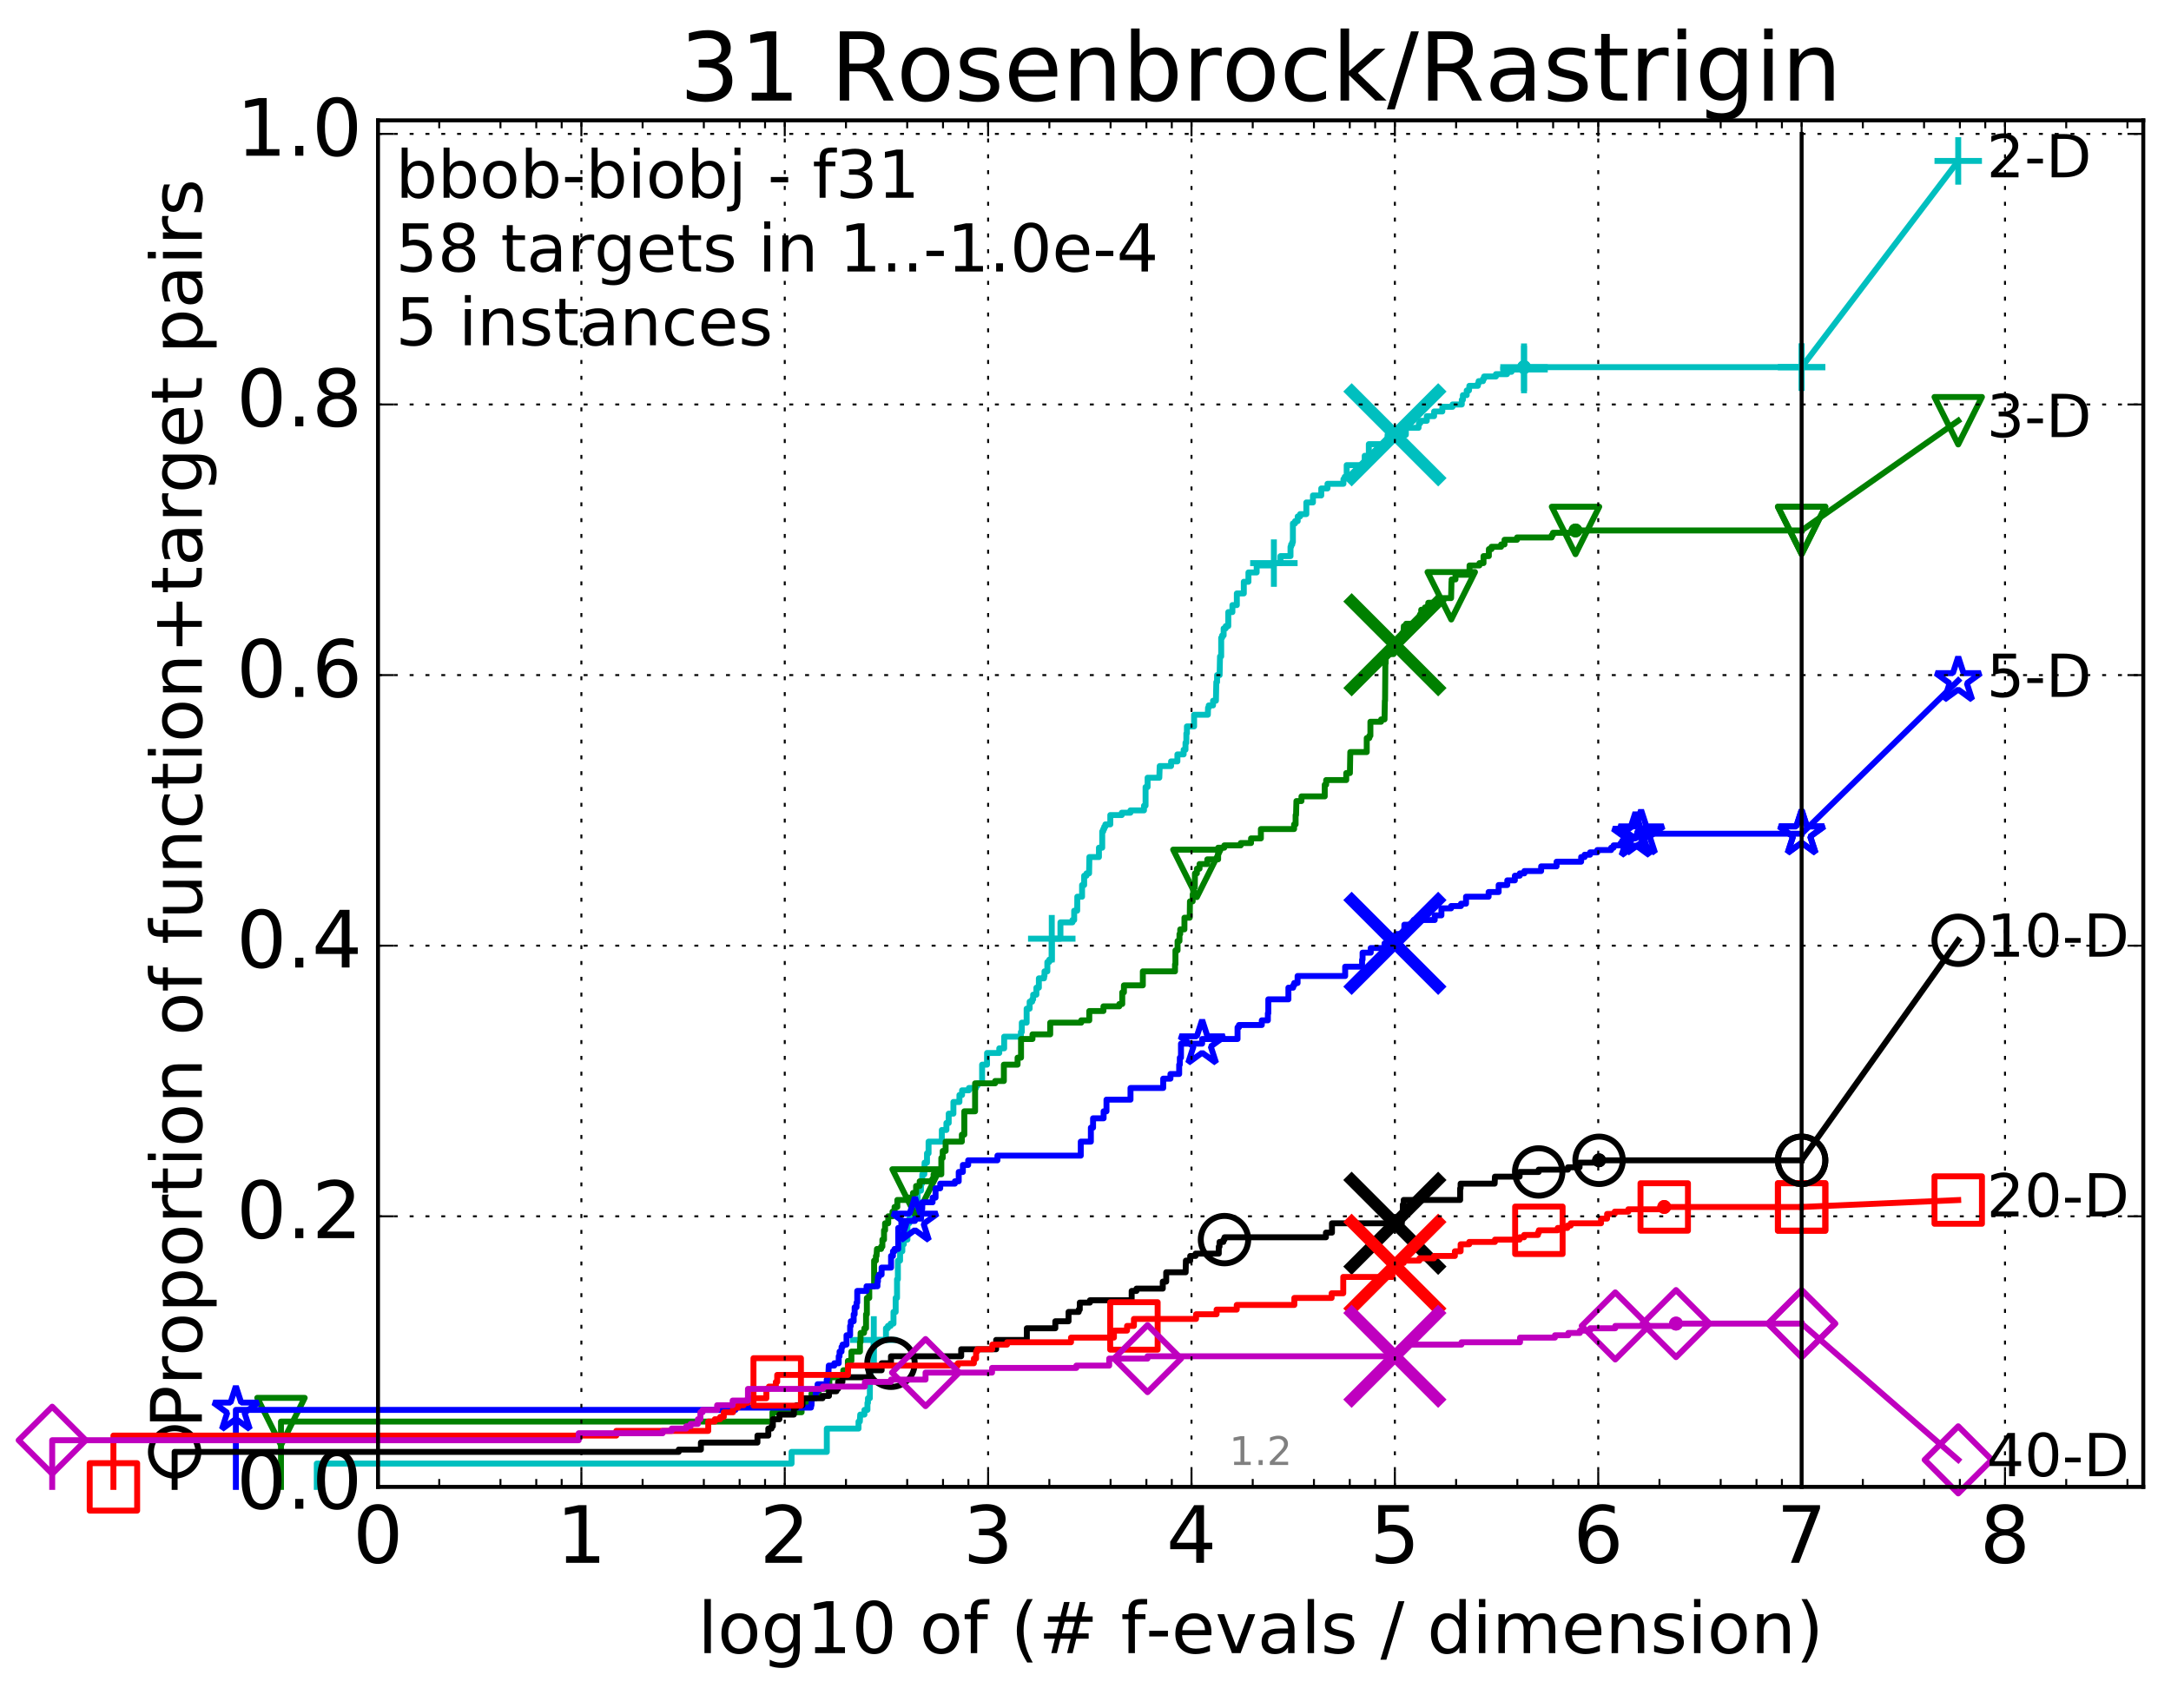 <?xml version="1.0" encoding="utf-8" standalone="no"?>
<!DOCTYPE svg PUBLIC "-//W3C//DTD SVG 1.1//EN"
  "http://www.w3.org/Graphics/SVG/1.1/DTD/svg11.dtd">
<!-- Created with matplotlib (http://matplotlib.org/) -->
<svg height="432pt" version="1.1" viewBox="0 0 549 432" width="549pt" xmlns="http://www.w3.org/2000/svg" xmlns:xlink="http://www.w3.org/1999/xlink">
 <defs>
  <style type="text/css">
*{stroke-linecap:butt;stroke-linejoin:round;stroke-miterlimit:100000;}
  </style>
 </defs>
 <g id="figure_1">
  <g id="patch_1">
   <path d="M 0 432.436 
L 549.192 432.436 
L 549.192 0 
L 0 0 
z
" style="fill:#ffffff;"/>
  </g>
  <g id="axes_1">
   <g id="patch_2">
    <path d="M 95.592 376.036 
L 541.992 376.036 
L 541.992 30.436 
L 95.592 30.436 
z
" style="fill:#ffffff;"/>
   </g>
   <g id="line2d_1">
    <defs>
     <path d="M 0 1.5 
C 0.398 1.5 0.779 1.342 1.061 1.061 
C 1.342 0.779 1.5 0.398 1.5 0 
C 1.5 -0.398 1.342 -0.779 1.061 -1.061 
C 0.779 -1.342 0.398 -1.5 0 -1.5 
C -0.398 -1.5 -0.779 -1.342 -1.061 -1.061 
C -1.342 -0.779 -1.5 -0.398 -1.5 0 
C -1.5 0.398 -1.342 0.779 -1.061 1.061 
C -0.779 1.342 -0.398 1.5 0 1.5 
z
" id="m916dd381bd" style="stroke:#00bfbf;stroke-width:0.5;"/>
    </defs>
    <g>
     <use style="fill:#00bfbf;stroke:#00bfbf;stroke-width:0.5;" x="385.392" xlink:href="#m916dd381bd" y="92.854"/>
     <use style="fill:#00bfbf;stroke:#00bfbf;stroke-width:0.5;" x="385.392" xlink:href="#m916dd381bd" y="92.854"/>
    </g>
   </g>
   <g id="line2d_2">
    <path d="M 80.11 376.036 
L 80.11 370.137 
L 200.168 370.137 
L 200.168 367.187 
L 209.086 367.187 
L 209.086 361.287 
L 217.1 361.287 
L 217.1 359.517 
L 217.437 359.517 
L 217.532 357.747 
L 218.599 357.747 
L 218.599 356.567 
L 219.357 356.567 
L 219.357 354.798 
L 219.488 354.798 
L 219.488 353.618 
L 219.961 353.618 
L 220.004 347.128 
L 220.174 347.128 
L 220.174 345.358 
L 220.88 345.358 
L 220.962 338.869 
L 224.041 338.869 
L 224.041 335.919 
L 224.532 335.919 
L 224.532 335.329 
L 225.217 335.329 
L 225.217 334.739 
L 225.946 334.739 
L 225.946 331.789 
L 226.493 331.789 
L 226.493 328.249 
L 226.84 328.249 
L 226.84 323.53 
L 227.059 323.53 
L 227.059 318.81 
L 227.61 318.81 
L 227.61 316.45 
L 228.178 316.45 
L 228.178 314.68 
L 228.558 314.68 
L 228.558 313.5 
L 229.468 313.5 
L 229.468 309.37 
L 229.936 309.37 
L 229.936 308.191 
L 231.182 308.191 
L 231.182 305.831 
L 231.362 305.831 
L 231.362 305.241 
L 231.692 305.241 
L 231.692 304.651 
L 232.043 304.651 
L 232.043 301.111 
L 232.895 301.111 
L 232.895 299.341 
L 233.18 299.341 
L 233.227 296.981 
L 233.739 296.981 
L 233.807 294.031 
L 234.418 294.031 
L 234.418 291.672 
L 234.816 291.672 
L 234.816 288.722 
L 238.168 288.722 
L 238.168 285.772 
L 239.326 285.772 
L 239.326 284.002 
L 239.909 284.002 
L 239.909 281.642 
L 241.099 281.642 
L 241.099 278.692 
L 242.618 278.692 
L 242.618 276.923 
L 243.288 276.923 
L 243.288 275.743 
L 245.019 275.743 
L 245.019 275.153 
L 246.818 275.153 
L 246.818 274.563 
L 247.187 274.563 
L 247.187 273.973 
L 248.352 273.973 
L 248.352 269.253 
L 249.596 269.253 
L 249.608 266.303 
L 252.696 266.303 
L 252.696 265.123 
L 253.931 265.123 
L 253.931 262.173 
L 258.161 262.173 
L 258.161 260.994 
L 258.391 260.994 
L 258.391 258.634 
L 259.615 258.634 
L 259.615 255.094 
L 260.375 255.094 
L 260.375 253.324 
L 261.015 253.324 
L 261.015 252.734 
L 261.264 252.734 
L 261.264 251.554 
L 262.081 251.554 
L 262.081 249.784 
L 262.706 249.784 
L 262.706 247.424 
L 264.013 247.424 
L 264.013 246.834 
L 264.131 246.834 
L 264.131 245.655 
L 264.851 245.655 
L 264.851 243.295 
L 265.325 243.295 
L 265.325 242.705 
L 265.97 242.705 
L 265.97 237.395 
L 268.163 237.395 
L 268.163 233.265 
L 271.202 233.265 
L 271.202 232.675 
L 271.636 232.675 
L 271.636 230.316 
L 272.402 230.316 
L 272.427 226.776 
L 273.631 226.776 
L 273.631 223.826 
L 274.16 223.826 
L 274.16 221.466 
L 274.751 221.466 
L 274.751 220.876 
L 275.409 220.876 
L 275.483 216.746 
L 277.896 216.746 
L 277.896 214.387 
L 278.728 214.387 
L 278.728 210.257 
L 278.987 210.257 
L 278.987 209.667 
L 279.232 209.667 
L 279.232 209.077 
L 279.527 209.077 
L 279.527 208.487 
L 280.773 208.487 
L 280.773 206.127 
L 283.671 206.127 
L 283.671 205.537 
L 285.86 205.537 
L 285.86 204.947 
L 289.289 204.947 
L 289.289 203.767 
L 289.689 203.767 
L 289.689 199.048 
L 290.203 199.048 
L 290.203 196.688 
L 293.163 196.688 
L 293.266 193.738 
L 296.141 193.738 
L 296.141 192.558 
L 297.74 192.558 
L 297.74 190.788 
L 299.317 190.788 
L 299.317 189.608 
L 299.785 189.608 
L 299.785 187.838 
L 300.005 187.838 
L 300.005 185.478 
L 300.144 185.478 
L 300.144 183.708 
L 301.961 183.708 
L 301.961 180.759 
L 305.442 180.759 
L 305.486 178.989 
L 305.669 178.989 
L 305.669 178.399 
L 306.75 178.399 
L 306.75 177.219 
L 307.481 177.219 
L 307.579 172.499 
L 307.772 172.499 
L 307.772 170.729 
L 308.415 170.729 
L 308.513 166.01 
L 308.814 166.01 
L 308.814 161.29 
L 309.054 161.29 
L 309.054 160.7 
L 309.433 160.7 
L 309.433 158.93 
L 309.963 158.93 
L 309.963 158.34 
L 310.608 158.34 
L 310.608 154.8 
L 311.648 154.8 
L 311.648 153.03 
L 312.769 153.03 
L 312.769 150.081 
L 314.533 150.081 
L 314.533 147.131 
L 315.705 147.131 
L 315.705 144.771 
L 317.785 144.771 
L 317.785 143.001 
L 322.137 143.001 
L 322.137 142.411 
L 323.801 142.411 
L 323.801 140.641 
L 326.342 140.641 
L 326.342 138.281 
L 326.499 138.281 
L 326.499 137.691 
L 326.789 137.691 
L 326.789 137.101 
L 326.947 137.101 
L 326.947 132.382 
L 327.493 132.382 
L 327.493 131.792 
L 328.162 131.792 
L 328.162 130.612 
L 328.767 130.612 
L 328.767 130.022 
L 330.346 130.022 
L 330.346 127.072 
L 332.016 127.072 
L 332.016 125.302 
L 334.12 125.302 
L 334.12 123.532 
L 335.694 123.532 
L 335.694 122.352 
L 339.729 122.352 
L 339.729 121.172 
L 340.053 121.172 
L 340.053 120.583 
L 340.548 120.583 
L 340.548 117.633 
L 345.102 117.633 
L 345.102 115.273 
L 346.146 115.273 
L 346.146 112.323 
L 350.886 112.323 
L 350.886 109.963 
L 355.512 109.963 
L 355.512 108.193 
L 358.72 108.193 
L 358.826 107.013 
L 359.161 107.013 
L 359.161 106.423 
L 360.804 106.423 
L 360.804 105.243 
L 362.655 105.243 
L 362.655 104.064 
L 364.732 104.064 
L 364.732 102.884 
L 367.318 102.884 
L 367.318 102.294 
L 369.654 102.294 
L 369.654 101.114 
L 369.936 101.114 
L 369.936 99.934 
L 370.899 99.934 
L 370.899 98.754 
L 371.475 98.754 
L 371.571 97.574 
L 373.728 97.574 
L 373.728 96.984 
L 373.909 96.984 
L 373.909 96.394 
L 375.016 96.394 
L 375.016 95.804 
L 375.294 95.804 
L 375.294 95.214 
L 378.29 95.214 
L 378.29 94.624 
L 381.097 94.624 
L 381.097 94.034 
L 382.234 94.034 
L 382.234 93.444 
L 385.392 93.444 
L 385.392 92.854 
L 455.592 92.854 
L 455.592 92.854 
" style="fill:none;stroke:#00bfbf;stroke-linecap:square;stroke-width:1.5;"/>
   </g>
   <g id="line2d_3">
    <defs>
     <path d="M -6 0 
L 6 0 
M 0 6 
L 0 -6 
" id="m5438417e4b" style="stroke:#00bfbf;stroke-width:1.5;"/>
    </defs>
    <g>
     <use style="fill:none;stroke:#00bfbf;stroke-width:1.5;" x="220.962" xlink:href="#m5438417e4b" y="338.869"/>
     <use style="fill:none;stroke:#00bfbf;stroke-width:1.5;" x="265.97" xlink:href="#m5438417e4b" y="237.395"/>
     <use style="fill:none;stroke:#00bfbf;stroke-width:1.5;" x="322.137" xlink:href="#m5438417e4b" y="142.411"/>
     <use style="fill:none;stroke:#00bfbf;stroke-width:1.5;" x="385.392" xlink:href="#m5438417e4b" y="93.444"/>
     <use style="fill:none;stroke:#00bfbf;stroke-width:1.5;" x="385.392" xlink:href="#m5438417e4b" y="92.854"/>
     <use style="fill:none;stroke:#00bfbf;stroke-width:1.5;" x="455.592" xlink:href="#m5438417e4b" y="92.854"/>
    </g>
   </g>
   <g id="line2d_4"/>
   <g id="line2d_5">
    <path clip-path="url(#p2a9fe15d2b)" d="M 352.748 109.963 
" style="fill:none;stroke:#00bfbf;stroke-linecap:square;"/>
    <defs>
     <path d="M -12 12 
L 12 -12 
M -12 -12 
L 12 12 
" id="mb2a80553a3" style="stroke:#00bfbf;stroke-width:3.0;"/>
    </defs>
    <g clip-path="url(#p2a9fe15d2b)">
     <use style="fill:#00bfbf;stroke:#00bfbf;stroke-width:3.0;" x="352.748" xlink:href="#mb2a80553a3" y="109.963"/>
    </g>
   </g>
   <g id="line2d_6">
    <defs>
     <path d="M 0 1.5 
C 0.398 1.5 0.779 1.342 1.061 1.061 
C 1.342 0.779 1.5 0.398 1.5 0 
C 1.5 -0.398 1.342 -0.779 1.061 -1.061 
C 0.779 -1.342 0.398 -1.5 0 -1.5 
C -0.398 -1.5 -0.779 -1.342 -1.061 -1.061 
C -1.342 -0.779 -1.5 -0.398 -1.5 0 
C -1.5 0.398 -1.342 0.779 -1.061 1.061 
C -0.779 1.342 -0.398 1.5 0 1.5 
z
" id="ma464b66afa" style="stroke:#008000;stroke-width:0.5;"/>
    </defs>
    <g>
     <use style="fill:#008000;stroke:#008000;stroke-width:0.5;" x="398.413" xlink:href="#ma464b66afa" y="134.152"/>
     <use style="fill:#008000;stroke:#008000;stroke-width:0.5;" x="398.413" xlink:href="#ma464b66afa" y="134.152"/>
    </g>
   </g>
   <g id="line2d_7">
    <path d="M 71.054 376.036 
L 71.054 359.517 
L 195.338 359.517 
L 195.338 357.157 
L 202.706 357.157 
L 202.706 354.798 
L 205.207 354.798 
L 205.207 352.438 
L 207.003 352.438 
L 207.003 351.258 
L 209.27 351.258 
L 209.27 350.668 
L 209.724 350.668 
L 209.724 348.308 
L 213.25 348.308 
L 213.25 346.538 
L 214.409 346.538 
L 214.409 344.178 
L 215.302 344.178 
L 215.302 341.818 
L 217.469 341.818 
L 217.469 339.459 
L 217.596 339.459 
L 217.627 337.099 
L 218.493 337.099 
L 218.584 335.919 
L 219.003 335.919 
L 219.003 332.379 
L 219.21 332.379 
L 219.21 328.249 
L 219.819 328.249 
L 219.819 325.299 
L 221.043 325.299 
L 221.043 318.81 
L 221.499 318.81 
L 221.499 317.63 
L 221.657 317.63 
L 221.762 315.86 
L 222.812 315.86 
L 222.812 315.27 
L 223.135 315.27 
L 223.135 313.5 
L 223.55 313.5 
L 223.55 311.14 
L 223.815 311.14 
L 223.815 309.37 
L 224.613 309.37 
L 224.613 307.601 
L 225.694 307.601 
L 225.694 306.421 
L 226.216 306.421 
L 226.216 305.241 
L 226.913 305.241 
L 226.913 303.471 
L 229.579 303.471 
L 229.579 302.881 
L 230.871 302.881 
L 230.871 301.701 
L 231.659 301.701 
L 231.659 299.931 
L 232.566 299.931 
L 232.566 298.751 
L 235.753 298.751 
L 235.753 298.161 
L 236.073 298.161 
L 236.073 296.981 
L 238.042 296.981 
L 238.042 292.852 
L 238.393 292.852 
L 238.393 291.082 
L 239.128 291.082 
L 239.128 288.722 
L 243.232 288.722 
L 243.232 286.952 
L 243.855 286.952 
L 243.855 281.052 
L 246.578 281.052 
L 246.586 273.973 
L 251.645 273.973 
L 251.645 273.383 
L 253.856 273.383 
L 253.856 269.253 
L 257.323 269.253 
L 257.323 267.483 
L 258.197 267.483 
L 258.197 262.763 
L 261.094 262.763 
L 261.094 261.584 
L 265.577 261.584 
L 265.577 258.634 
L 273.418 258.634 
L 273.418 258.044 
L 275.457 258.044 
L 275.457 255.684 
L 279.039 255.684 
L 279.039 254.504 
L 283.045 254.504 
L 283.045 253.914 
L 283.795 253.914 
L 283.795 250.964 
L 284.218 250.964 
L 284.218 249.194 
L 288.999 249.194 
L 288.999 245.655 
L 297.133 245.655 
L 297.133 243.885 
L 297.245 243.885 
L 297.245 240.345 
L 297.783 240.345 
L 297.783 237.985 
L 298.263 237.985 
L 298.263 236.215 
L 298.457 236.215 
L 298.457 235.035 
L 299.516 235.035 
L 299.522 232.085 
L 300.857 232.085 
L 300.915 227.956 
L 301.601 227.956 
L 301.601 226.186 
L 301.739 226.186 
L 301.739 224.416 
L 302.136 224.416 
L 302.175 220.876 
L 302.666 220.876 
L 302.666 219.696 
L 303.34 219.696 
L 303.34 218.516 
L 305.297 218.516 
L 305.297 217.336 
L 308.04 217.336 
L 308.04 214.387 
L 309.598 214.387 
L 309.598 213.797 
L 313.758 213.797 
L 313.758 213.207 
L 316.364 213.207 
L 316.364 212.027 
L 318.85 212.027 
L 318.85 209.667 
L 327.248 209.667 
L 327.248 208.487 
L 327.631 208.487 
L 327.631 206.127 
L 327.743 206.127 
L 327.838 202.587 
L 329.113 202.587 
L 329.113 201.407 
L 335 201.407 
L 335 198.458 
L 335.357 198.458 
L 335.357 197.278 
L 340.439 197.278 
L 340.439 195.508 
L 341.364 195.508 
L 341.461 190.198 
L 345.62 190.198 
L 345.62 186.658 
L 346.275 186.658 
L 346.275 186.068 
L 346.545 186.068 
L 346.545 182.529 
L 349.252 182.529 
L 349.252 181.939 
L 350.118 181.939 
L 350.201 177.219 
L 350.254 177.219 
L 350.33 167.78 
L 350.405 167.78 
L 350.405 165.42 
L 352.412 165.42 
L 352.412 163.06 
L 352.935 163.06 
L 352.935 161.88 
L 353.708 161.88 
L 353.708 161.29 
L 354.523 161.29 
L 354.612 160.11 
L 354.911 160.11 
L 354.999 158.34 
L 355.575 158.34 
L 355.575 157.75 
L 358.933 157.75 
L 358.933 157.16 
L 359.054 157.16 
L 359.077 155.39 
L 359.399 155.39 
L 359.399 154.21 
L 360.341 154.21 
L 360.341 153.62 
L 361.071 153.62 
L 361.071 153.03 
L 361.183 153.03 
L 361.183 152.44 
L 363.335 152.44 
L 363.335 151.851 
L 364.946 151.851 
L 364.946 151.261 
L 366.951 151.261 
L 367.051 147.131 
L 367.086 147.131 
L 367.086 146.541 
L 368.06 146.541 
L 368.06 145.361 
L 371.603 145.361 
L 371.616 143.001 
L 374.115 143.001 
L 374.115 142.411 
L 375.15 142.411 
L 375.15 140.641 
L 376.496 140.641 
L 376.505 138.871 
L 377.171 138.871 
L 377.171 138.281 
L 379.598 138.281 
L 379.598 137.691 
L 380.462 137.691 
L 380.462 136.511 
L 383.624 136.511 
L 383.624 135.922 
L 392.39 135.922 
L 392.39 135.332 
L 392.708 135.332 
L 392.708 134.742 
L 398.413 134.742 
L 398.413 134.152 
L 455.592 134.152 
L 455.592 134.152 
" style="fill:none;stroke:#008000;stroke-linecap:square;stroke-width:1.5;"/>
   </g>
   <g id="line2d_8">
    <defs>
     <path d="M -0 6 
L 6 -6 
L -6 -6 
z
" id="m9c81570b34" style="stroke:#008000;stroke-linejoin:miter;stroke-width:1.5;"/>
    </defs>
    <g>
     <use style="fill:none;stroke:#008000;stroke-linejoin:miter;stroke-width:1.5;" x="71.054" xlink:href="#m9c81570b34" y="359.517"/>
     <use style="fill:none;stroke:#008000;stroke-linejoin:miter;stroke-width:1.5;" x="231.659" xlink:href="#m9c81570b34" y="301.701"/>
     <use style="fill:none;stroke:#008000;stroke-linejoin:miter;stroke-width:1.5;" x="302.666" xlink:href="#m9c81570b34" y="220.876"/>
     <use style="fill:none;stroke:#008000;stroke-linejoin:miter;stroke-width:1.5;" x="366.99" xlink:href="#m9c81570b34" y="150.671"/>
     <use style="fill:none;stroke:#008000;stroke-linejoin:miter;stroke-width:1.5;" x="398.413" xlink:href="#m9c81570b34" y="134.152"/>
     <use style="fill:none;stroke:#008000;stroke-linejoin:miter;stroke-width:1.5;" x="455.592" xlink:href="#m9c81570b34" y="134.152"/>
    </g>
   </g>
   <g id="line2d_9"/>
   <g id="line2d_10">
    <path clip-path="url(#p2a9fe15d2b)" d="M 352.744 163.06 
" style="fill:none;stroke:#008000;stroke-linecap:square;"/>
    <defs>
     <path d="M -12 12 
L 12 -12 
M -12 -12 
L 12 12 
" id="m6ce674a53b" style="stroke:#008000;stroke-width:3.0;"/>
    </defs>
    <g clip-path="url(#p2a9fe15d2b)">
     <use style="fill:#008000;stroke:#008000;stroke-width:3.0;" x="352.744" xlink:href="#m6ce674a53b" y="163.06"/>
    </g>
   </g>
   <g id="line2d_11">
    <defs>
     <path d="M 0 1.5 
C 0.398 1.5 0.779 1.342 1.061 1.061 
C 1.342 0.779 1.5 0.398 1.5 0 
C 1.5 -0.398 1.342 -0.779 1.061 -1.061 
C 0.779 -1.342 0.398 -1.5 0 -1.5 
C -0.398 -1.5 -0.779 -1.342 -1.061 -1.061 
C -1.342 -0.779 -1.5 -0.398 -1.5 0 
C -1.5 0.398 -1.342 0.779 -1.061 1.061 
C -0.779 1.342 -0.398 1.5 0 1.5 
z
" id="m2127f62cfc" style="stroke:#0000ff;stroke-width:0.5;"/>
    </defs>
    <g>
     <use style="fill:#0000ff;stroke:#0000ff;stroke-width:0.5;" x="414.995" xlink:href="#m2127f62cfc" y="210.847"/>
     <use style="fill:#0000ff;stroke:#0000ff;stroke-width:0.5;" x="414.995" xlink:href="#m2127f62cfc" y="210.847"/>
    </g>
   </g>
   <g id="line2d_12">
    <path d="M 59.645 376.036 
L 59.645 356.567 
L 185.972 356.567 
L 185.972 355.978 
L 205.085 355.978 
L 205.085 355.388 
L 205.218 355.388 
L 205.218 353.618 
L 206.281 353.618 
L 206.281 351.848 
L 206.748 351.848 
L 206.748 350.078 
L 209.058 350.078 
L 209.058 348.898 
L 209.224 348.898 
L 209.224 347.718 
L 209.471 347.718 
L 209.579 345.358 
L 210.973 345.358 
L 210.973 344.768 
L 212.092 344.768 
L 212.092 342.998 
L 212.309 342.998 
L 212.309 341.818 
L 212.808 341.818 
L 212.808 340.639 
L 213.065 340.639 
L 213.065 340.049 
L 214.064 340.049 
L 214.064 337.689 
L 214.977 337.689 
L 214.977 335.329 
L 215.147 335.329 
L 215.147 334.149 
L 215.876 334.149 
L 215.876 332.379 
L 216.12 332.379 
L 216.12 330.609 
L 216.601 330.609 
L 216.601 329.429 
L 216.778 329.429 
L 216.778 326.479 
L 219.128 326.479 
L 219.128 325.299 
L 221.888 325.299 
L 221.888 324.12 
L 222.013 324.12 
L 222.013 322.94 
L 222.275 322.94 
L 222.275 322.35 
L 222.942 322.35 
L 222.942 320.58 
L 225.331 320.58 
L 225.331 317.63 
L 225.808 317.63 
L 225.808 316.45 
L 226.211 316.45 
L 226.211 315.86 
L 227.145 315.86 
L 227.145 310.55 
L 227.935 310.55 
L 227.935 308.781 
L 231.367 308.781 
L 231.367 308.191 
L 232.938 308.191 
L 232.938 305.831 
L 233.203 305.831 
L 233.241 304.061 
L 235.832 304.061 
L 235.832 302.881 
L 236.581 302.881 
L 236.581 300.521 
L 237.765 300.521 
L 237.765 299.341 
L 241.473 299.341 
L 241.473 298.751 
L 242.441 298.751 
L 242.441 296.391 
L 243.488 296.391 
L 243.488 294.621 
L 244.832 294.621 
L 244.832 293.442 
L 252.232 293.442 
L 252.232 292.262 
L 273.304 292.262 
L 273.304 288.722 
L 275.859 288.722 
L 275.859 285.182 
L 276.411 285.182 
L 276.411 282.822 
L 279.081 282.822 
L 279.081 281.052 
L 279.807 281.052 
L 279.807 278.102 
L 285.881 278.102 
L 285.881 275.153 
L 294.15 275.153 
L 294.15 272.793 
L 295.983 272.793 
L 295.983 271.613 
L 298.189 271.613 
L 298.189 269.253 
L 298.351 269.253 
L 298.351 267.483 
L 298.645 267.483 
L 298.645 263.943 
L 303.994 263.943 
L 303.994 262.763 
L 312.949 262.763 
L 312.949 259.814 
L 313.307 259.814 
L 313.307 259.224 
L 319.08 259.224 
L 319.08 258.044 
L 320.618 258.044 
L 320.618 256.274 
L 320.731 256.274 
L 320.731 252.734 
L 325.812 252.734 
L 325.812 249.784 
L 327.004 249.784 
L 327.004 249.194 
L 327.285 249.194 
L 327.285 248.604 
L 328.132 248.604 
L 328.132 246.834 
L 340.164 246.834 
L 340.164 244.475 
L 344.441 244.475 
L 344.441 242.705 
L 344.564 242.705 
L 344.564 240.935 
L 346.632 240.935 
L 346.632 239.755 
L 350.118 239.755 
L 350.118 238.575 
L 352.9 238.575 
L 352.987 236.215 
L 355.127 236.215 
L 355.127 233.855 
L 357.497 233.855 
L 357.497 232.675 
L 362.808 232.675 
L 362.808 231.495 
L 364.506 231.495 
L 364.506 229.726 
L 366.949 229.726 
L 366.949 229.136 
L 369.447 229.136 
L 369.447 228.546 
L 370.727 228.546 
L 370.727 226.776 
L 376.438 226.776 
L 376.438 225.596 
L 378.979 225.596 
L 378.979 223.826 
L 381.16 223.826 
L 381.16 222.646 
L 383.076 222.646 
L 383.076 221.466 
L 384.324 221.466 
L 384.324 220.876 
L 385.486 220.876 
L 385.486 220.286 
L 389.723 220.286 
L 389.723 219.106 
L 393.626 219.106 
L 393.626 217.926 
L 399.838 217.926 
L 399.838 216.746 
L 400.721 216.746 
L 400.721 216.156 
L 402.094 216.156 
L 402.094 215.566 
L 403.92 215.566 
L 403.92 214.977 
L 407.425 214.977 
L 407.425 214.387 
L 408.034 214.387 
L 408.034 213.797 
L 409.838 213.797 
L 409.838 213.207 
L 410.222 213.207 
L 410.222 212.617 
L 412.06 212.617 
L 412.06 212.027 
L 413.576 212.027 
L 413.576 211.437 
L 414.995 211.437 
L 414.995 210.847 
L 455.592 210.847 
L 455.592 210.847 
" style="fill:none;stroke:#0000ff;stroke-linecap:square;stroke-width:1.5;"/>
   </g>
   <g id="line2d_13">
    <defs>
     <path d="M 0 -6 
L -1.347 -1.854 
L -5.706 -1.854 
L -2.18 0.708 
L -3.527 4.854 
L -0 2.292 
L 3.527 4.854 
L 2.18 0.708 
L 5.706 -1.854 
L 1.347 -1.854 
z
" id="m270d7245f8" style="stroke:#0000ff;stroke-linejoin:bevel;stroke-width:1.5;"/>
    </defs>
    <g>
     <use style="fill:none;stroke:#0000ff;stroke-linejoin:bevel;stroke-width:1.5;" x="59.645" xlink:href="#m270d7245f8" y="356.567"/>
     <use style="fill:none;stroke:#0000ff;stroke-linejoin:bevel;stroke-width:1.5;" x="231.367" xlink:href="#m270d7245f8" y="308.781"/>
     <use style="fill:none;stroke:#0000ff;stroke-linejoin:bevel;stroke-width:1.5;" x="303.994" xlink:href="#m270d7245f8" y="263.943"/>
     <use style="fill:none;stroke:#0000ff;stroke-linejoin:bevel;stroke-width:1.5;" x="413.576" xlink:href="#m270d7245f8" y="211.437"/>
     <use style="fill:none;stroke:#0000ff;stroke-linejoin:bevel;stroke-width:1.5;" x="414.995" xlink:href="#m270d7245f8" y="210.847"/>
     <use style="fill:none;stroke:#0000ff;stroke-linejoin:bevel;stroke-width:1.5;" x="455.592" xlink:href="#m270d7245f8" y="210.847"/>
    </g>
   </g>
   <g id="line2d_14"/>
   <g id="line2d_15">
    <path clip-path="url(#p2a9fe15d2b)" d="M 352.74 238.575 
" style="fill:none;stroke:#0000ff;stroke-linecap:square;"/>
    <defs>
     <path d="M -12 12 
L 12 -12 
M -12 -12 
L 12 12 
" id="m4869cf643c" style="stroke:#0000ff;stroke-width:3.0;"/>
    </defs>
    <g clip-path="url(#p2a9fe15d2b)">
     <use style="fill:#0000ff;stroke:#0000ff;stroke-width:3.0;" x="352.74" xlink:href="#m4869cf643c" y="238.575"/>
    </g>
   </g>
   <g id="line2d_16">
    <defs>
     <path d="M 0 1.5 
C 0.398 1.5 0.779 1.342 1.061 1.061 
C 1.342 0.779 1.5 0.398 1.5 0 
C 1.5 -0.398 1.342 -0.779 1.061 -1.061 
C 0.779 -1.342 0.398 -1.5 0 -1.5 
C -0.398 -1.5 -0.779 -1.342 -1.061 -1.061 
C -1.342 -0.779 -1.5 -0.398 -1.5 0 
C -1.5 0.398 -1.342 0.779 -1.061 1.061 
C -0.779 1.342 -0.398 1.5 0 1.5 
z
" id="m55e5500c28" style="stroke:#000000;stroke-width:0.5;"/>
    </defs>
    <g>
     <use style="stroke:#000000;stroke-width:0.5;" x="404.374" xlink:href="#m55e5500c28" y="293.442"/>
     <use style="stroke:#000000;stroke-width:0.5;" x="404.374" xlink:href="#m55e5500c28" y="293.442"/>
    </g>
   </g>
   <g id="line2d_17">
    <path d="M 44.163 376.036 
L 44.163 367.187 
L 171.632 367.187 
L 171.632 366.597 
L 177.245 366.597 
L 177.245 364.827 
L 191.542 364.827 
L 191.542 363.057 
L 194.287 363.057 
L 194.287 361.287 
L 195.106 361.287 
L 195.106 360.697 
L 195.441 360.697 
L 195.441 358.927 
L 197.091 358.927 
L 197.091 357.747 
L 200.76 357.747 
L 200.76 355.978 
L 201.395 355.978 
L 201.395 355.388 
L 202.927 355.388 
L 202.927 353.618 
L 208.006 353.618 
L 208.006 353.028 
L 209.634 353.028 
L 209.634 351.848 
L 211.515 351.848 
L 211.515 351.258 
L 211.934 351.258 
L 211.934 349.488 
L 213.03 349.488 
L 213.03 348.308 
L 219.79 348.308 
L 219.79 346.538 
L 222.949 346.538 
L 222.949 344.768 
L 225.311 344.768 
L 225.311 342.998 
L 243.064 342.998 
L 243.064 341.228 
L 251.902 341.228 
L 251.902 338.869 
L 259.669 338.869 
L 259.669 335.919 
L 266.867 335.919 
L 266.867 334.149 
L 270.214 334.149 
L 270.214 331.789 
L 272.785 331.789 
L 272.785 331.199 
L 273.054 331.199 
L 273.054 329.429 
L 275.624 329.429 
L 275.624 328.839 
L 286.176 328.839 
L 286.176 326.479 
L 287.395 326.479 
L 287.395 325.889 
L 294.04 325.889 
L 294.04 324.12 
L 294.911 324.12 
L 294.911 321.76 
L 299.828 321.76 
L 299.886 318.81 
L 300.977 318.81 
L 300.977 317.63 
L 302.341 317.63 
L 302.341 317.04 
L 308.203 317.04 
L 308.203 315.27 
L 308.397 315.27 
L 308.397 314.09 
L 309.371 314.09 
L 309.371 313.5 
L 309.648 313.5 
L 309.648 312.91 
L 335.304 312.91 
L 335.304 311.73 
L 336.825 311.73 
L 336.825 309.37 
L 354.499 309.37 
L 354.499 308.191 
L 354.739 308.191 
L 354.741 304.651 
L 354.961 304.651 
L 354.962 303.471 
L 369.242 303.471 
L 369.243 300.521 
L 369.358 300.521 
L 369.359 299.341 
L 377.963 299.341 
L 378.041 297.571 
L 384.277 297.571 
L 384.278 296.391 
L 389.1 296.391 
L 389.1 295.801 
L 396.497 295.801 
L 396.497 295.211 
L 399.442 295.211 
L 399.443 294.031 
L 404.374 294.031 
L 404.374 293.442 
L 455.592 293.442 
L 455.592 293.442 
" style="fill:none;stroke:#000000;stroke-linecap:square;stroke-width:1.5;"/>
   </g>
   <g id="line2d_18">
    <defs>
     <path d="M 0 6 
C 1.591 6 3.117 5.368 4.243 4.243 
C 5.368 3.117 6 1.591 6 0 
C 6 -1.591 5.368 -3.117 4.243 -4.243 
C 3.117 -5.368 1.591 -6 0 -6 
C -1.591 -6 -3.117 -5.368 -4.243 -4.243 
C -5.368 -3.117 -6 -1.591 -6 0 
C -6 1.591 -5.368 3.117 -4.243 4.243 
C -3.117 5.368 -1.591 6 0 6 
z
" id="m5ad924bca1" style="stroke:#000000;stroke-width:1.5;"/>
    </defs>
    <g>
     <use style="fill:none;stroke:#000000;stroke-width:1.5;" x="44.163" xlink:href="#m5ad924bca1" y="367.187"/>
     <use style="fill:none;stroke:#000000;stroke-width:1.5;" x="225.311" xlink:href="#m5ad924bca1" y="344.768"/>
     <use style="fill:none;stroke:#000000;stroke-width:1.5;" x="309.648" xlink:href="#m5ad924bca1" y="313.5"/>
     <use style="fill:none;stroke:#000000;stroke-width:1.5;" x="389.1" xlink:href="#m5ad924bca1" y="296.391"/>
     <use style="fill:none;stroke:#000000;stroke-width:1.5;" x="404.374" xlink:href="#m5ad924bca1" y="293.442"/>
     <use style="fill:none;stroke:#000000;stroke-width:1.5;" x="455.592" xlink:href="#m5ad924bca1" y="293.442"/>
    </g>
   </g>
   <g id="line2d_19"/>
   <g id="line2d_20">
    <path clip-path="url(#p2a9fe15d2b)" d="M 352.738 309.37 
" style="fill:none;stroke:#000000;stroke-linecap:square;"/>
    <defs>
     <path d="M -12 12 
L 12 -12 
M -12 -12 
L 12 12 
" id="mc21b168b9b" style="stroke:#000000;stroke-width:3.0;"/>
    </defs>
    <g clip-path="url(#p2a9fe15d2b)">
     <use style="stroke:#000000;stroke-width:3.0;" x="352.738" xlink:href="#mc21b168b9b" y="309.37"/>
    </g>
   </g>
   <g id="line2d_21">
    <defs>
     <path d="M 0 1.5 
C 0.398 1.5 0.779 1.342 1.061 1.061 
C 1.342 0.779 1.5 0.398 1.5 0 
C 1.5 -0.398 1.342 -0.779 1.061 -1.061 
C 0.779 -1.342 0.398 -1.5 0 -1.5 
C -0.398 -1.5 -0.779 -1.342 -1.061 -1.061 
C -1.342 -0.779 -1.5 -0.398 -1.5 0 
C -1.5 0.398 -1.342 0.779 -1.061 1.061 
C -0.779 1.342 -0.398 1.5 0 1.5 
z
" id="mca6d99fae6" style="stroke:#ff0000;stroke-width:0.5;"/>
    </defs>
    <g>
     <use style="fill:#ff0000;stroke:#ff0000;stroke-width:0.5;" x="420.847" xlink:href="#mca6d99fae6" y="305.241"/>
     <use style="fill:#ff0000;stroke:#ff0000;stroke-width:0.5;" x="420.847" xlink:href="#mca6d99fae6" y="305.241"/>
    </g>
   </g>
   <g id="line2d_22">
    <path d="M 28.682 376.036 
L 28.682 363.057 
L 155.852 363.057 
L 155.852 361.877 
L 179.1 361.877 
L 179.1 359.517 
L 180.762 359.517 
L 180.762 358.927 
L 182.125 358.927 
L 182.125 358.337 
L 183.034 358.337 
L 183.034 357.157 
L 185.378 357.157 
L 185.378 355.978 
L 186.645 355.978 
L 186.645 355.388 
L 188.058 355.388 
L 188.058 354.798 
L 189.1 354.798 
L 189.1 353.618 
L 193.797 353.618 
L 193.797 351.258 
L 194.448 351.258 
L 194.448 350.668 
L 196.195 350.668 
L 196.195 349.488 
L 196.538 349.488 
L 196.538 347.718 
L 214.438 347.718 
L 214.438 345.358 
L 242.209 345.358 
L 242.209 344.768 
L 246.278 344.768 
L 246.278 343.588 
L 246.83 343.588 
L 246.83 341.818 
L 247.113 341.818 
L 247.113 341.228 
L 250.931 341.228 
L 250.931 340.049 
L 254.675 340.049 
L 254.675 339.459 
L 270.837 339.459 
L 270.837 338.279 
L 281.693 338.279 
L 281.693 336.509 
L 285.006 336.509 
L 285.006 335.329 
L 286.744 335.329 
L 286.744 333.559 
L 302.457 333.559 
L 302.457 332.379 
L 307.651 332.379 
L 307.651 331.199 
L 312.746 331.199 
L 312.746 330.019 
L 327.312 330.019 
L 327.312 328.249 
L 336.741 328.249 
L 336.741 327.069 
L 339.681 327.069 
L 339.681 322.94 
L 352.115 322.94 
L 352.115 319.99 
L 353.87 319.99 
L 353.87 319.4 
L 354.971 319.4 
L 354.971 318.81 
L 358.943 318.81 
L 358.943 318.22 
L 362.63 318.22 
L 362.63 317.63 
L 367.909 317.63 
L 367.909 316.45 
L 369.363 316.45 
L 369.363 315.86 
L 369.363 315.86 
L 369.363 315.27 
L 369.363 315.27 
L 369.363 314.68 
L 371.536 314.68 
L 371.536 314.09 
L 378.044 314.09 
L 378.044 313.5 
L 384.279 313.5 
L 384.279 312.91 
L 385.42 312.91 
L 385.42 312.32 
L 388.914 312.32 
L 388.914 311.73 
L 389.148 311.73 
L 389.148 311.14 
L 393.917 311.14 
L 393.917 310.55 
L 396.363 310.55 
L 396.363 309.96 
L 397.197 309.96 
L 397.197 309.37 
L 404.868 309.37 
L 404.868 308.781 
L 404.868 308.781 
L 404.868 308.191 
L 406.398 308.191 
L 406.398 307.601 
L 406.398 307.601 
L 406.398 307.011 
L 408.333 307.011 
L 408.333 306.421 
L 411.762 306.421 
L 411.762 305.831 
L 420.847 305.831 
L 420.847 305.241 
L 455.592 305.241 
" style="fill:none;stroke:#ff0000;stroke-linecap:square;stroke-width:1.5;"/>
   </g>
   <g id="line2d_23">
    <defs>
     <path d="M -6 6 
L 6 6 
L 6 -6 
L -6 -6 
z
" id="m44ab10196e" style="stroke:#ff0000;stroke-linejoin:miter;stroke-width:1.5;"/>
    </defs>
    <g>
     <use style="fill:none;stroke:#ff0000;stroke-linejoin:miter;stroke-width:1.5;" x="28.682" xlink:href="#m44ab10196e" y="376.036"/>
     <use style="fill:none;stroke:#ff0000;stroke-linejoin:miter;stroke-width:1.5;" x="196.538" xlink:href="#m44ab10196e" y="349.488"/>
     <use style="fill:none;stroke:#ff0000;stroke-linejoin:miter;stroke-width:1.5;" x="286.744" xlink:href="#m44ab10196e" y="335.329"/>
     <use style="fill:none;stroke:#ff0000;stroke-linejoin:miter;stroke-width:1.5;" x="389.148" xlink:href="#m44ab10196e" y="311.14"/>
     <use style="fill:none;stroke:#ff0000;stroke-linejoin:miter;stroke-width:1.5;" x="420.847" xlink:href="#m44ab10196e" y="305.241"/>
     <use style="fill:none;stroke:#ff0000;stroke-linejoin:miter;stroke-width:1.5;" x="455.592" xlink:href="#m44ab10196e" y="305.241"/>
    </g>
   </g>
   <g id="line2d_24"/>
   <g id="line2d_25">
    <path clip-path="url(#p2a9fe15d2b)" d="M 352.735 319.99 
" style="fill:none;stroke:#ff0000;stroke-linecap:square;"/>
    <defs>
     <path d="M -12 12 
L 12 -12 
M -12 -12 
L 12 12 
" id="m6a47dda130" style="stroke:#ff0000;stroke-width:3.0;"/>
    </defs>
    <g clip-path="url(#p2a9fe15d2b)">
     <use style="fill:#ff0000;stroke:#ff0000;stroke-width:3.0;" x="352.735" xlink:href="#m6a47dda130" y="319.99"/>
    </g>
   </g>
   <g id="line2d_26">
    <defs>
     <path d="M 0 1.5 
C 0.398 1.5 0.779 1.342 1.061 1.061 
C 1.342 0.779 1.5 0.398 1.5 0 
C 1.5 -0.398 1.342 -0.779 1.061 -1.061 
C 0.779 -1.342 0.398 -1.5 0 -1.5 
C -0.398 -1.5 -0.779 -1.342 -1.061 -1.061 
C -1.342 -0.779 -1.5 -0.398 -1.5 0 
C -1.5 0.398 -1.342 0.779 -1.061 1.061 
C -0.779 1.342 -0.398 1.5 0 1.5 
z
" id="mc3a307a139" style="stroke:#bf00bf;stroke-width:0.5;"/>
    </defs>
    <g>
     <use style="fill:#bf00bf;stroke:#bf00bf;stroke-width:0.5;" x="423.833" xlink:href="#mc3a307a139" y="334.739"/>
     <use style="fill:#bf00bf;stroke:#bf00bf;stroke-width:0.5;" x="423.833" xlink:href="#mc3a307a139" y="334.739"/>
    </g>
   </g>
   <g id="line2d_27">
    <path d="M 13.2 376.036 
L 13.2 364.237 
L 146.34 364.237 
L 146.34 362.467 
L 167.575 362.467 
L 167.575 361.877 
L 169.857 361.877 
L 169.857 361.287 
L 173.551 361.287 
L 173.551 360.697 
L 174.647 360.697 
L 174.647 360.107 
L 176.482 360.107 
L 176.482 358.927 
L 177.115 358.927 
L 177.115 357.157 
L 177.674 357.157 
L 177.674 356.567 
L 181.346 356.567 
L 181.346 355.388 
L 185.268 355.388 
L 185.268 354.208 
L 189.143 354.208 
L 189.143 351.258 
L 208.096 351.258 
L 208.096 350.668 
L 218.708 350.668 
L 218.708 349.488 
L 225.311 349.488 
L 225.311 348.898 
L 234.05 348.898 
L 234.05 347.128 
L 250.87 347.128 
L 250.87 345.948 
L 272.185 345.948 
L 272.185 345.358 
L 280.491 345.358 
L 280.491 343.588 
L 290.186 343.588 
L 290.186 342.998 
L 352.769 342.998 
L 352.769 341.818 
L 354.053 341.818 
L 354.053 340.639 
L 355.371 340.639 
L 355.371 340.049 
L 369.573 340.049 
L 369.573 339.459 
L 384.387 339.459 
L 384.387 338.279 
L 393.216 338.279 
L 393.216 337.689 
L 396.593 337.689 
L 396.593 337.099 
L 399.527 337.099 
L 399.527 336.509 
L 402.119 336.509 
L 402.119 335.919 
L 408.468 335.919 
L 408.468 335.329 
L 423.833 335.329 
L 423.833 334.739 
L 455.592 334.739 
" style="fill:none;stroke:#bf00bf;stroke-linecap:square;stroke-width:1.5;"/>
   </g>
   <g id="line2d_28">
    <defs>
     <path d="M -0 8.485 
L 8.485 0 
L 0 -8.485 
L -8.485 -0 
z
" id="m9dcfb1bbe5" style="stroke:#bf00bf;stroke-linejoin:miter;stroke-width:1.5;"/>
    </defs>
    <g>
     <use style="fill:none;stroke:#bf00bf;stroke-linejoin:miter;stroke-width:1.5;" x="13.2" xlink:href="#m9dcfb1bbe5" y="364.237"/>
     <use style="fill:none;stroke:#bf00bf;stroke-linejoin:miter;stroke-width:1.5;" x="234.05" xlink:href="#m9dcfb1bbe5" y="347.128"/>
     <use style="fill:none;stroke:#bf00bf;stroke-linejoin:miter;stroke-width:1.5;" x="290.186" xlink:href="#m9dcfb1bbe5" y="343.588"/>
     <use style="fill:none;stroke:#bf00bf;stroke-linejoin:miter;stroke-width:1.5;" x="408.468" xlink:href="#m9dcfb1bbe5" y="335.329"/>
     <use style="fill:none;stroke:#bf00bf;stroke-linejoin:miter;stroke-width:1.5;" x="423.833" xlink:href="#m9dcfb1bbe5" y="334.739"/>
     <use style="fill:none;stroke:#bf00bf;stroke-linejoin:miter;stroke-width:1.5;" x="455.592" xlink:href="#m9dcfb1bbe5" y="334.739"/>
    </g>
   </g>
   <g id="line2d_29"/>
   <g id="line2d_30">
    <path clip-path="url(#p2a9fe15d2b)" d="M 352.735 342.998 
" style="fill:none;stroke:#bf00bf;stroke-linecap:square;"/>
    <defs>
     <path d="M -12 12 
L 12 -12 
M -12 -12 
L 12 12 
" id="m7c55b104fd" style="stroke:#bf00bf;stroke-width:3.0;"/>
    </defs>
    <g clip-path="url(#p2a9fe15d2b)">
     <use style="fill:#bf00bf;stroke:#bf00bf;stroke-width:3.0;" x="352.735" xlink:href="#m7c55b104fd" y="342.998"/>
    </g>
   </g>
   <g id="line2d_31">
    <path d="M 455.592 334.739 
L 495.192 369.193 
" style="fill:none;stroke:#bf00bf;stroke-linecap:square;stroke-width:1.5;"/>
    <g>
     <use style="fill:none;stroke:#bf00bf;stroke-linejoin:miter;stroke-width:1.5;" x="455.592" xlink:href="#m9dcfb1bbe5" y="334.739"/>
     <use style="fill:none;stroke:#bf00bf;stroke-linejoin:miter;stroke-width:1.5;" x="495.192" xlink:href="#m9dcfb1bbe5" y="369.193"/>
    </g>
   </g>
   <g id="line2d_32">
    <path d="M 455.592 305.241 
L 495.192 303.494 
" style="fill:none;stroke:#ff0000;stroke-linecap:square;stroke-width:1.5;"/>
    <g>
     <use style="fill:none;stroke:#ff0000;stroke-linejoin:miter;stroke-width:1.5;" x="455.592" xlink:href="#m44ab10196e" y="305.241"/>
     <use style="fill:none;stroke:#ff0000;stroke-linejoin:miter;stroke-width:1.5;" x="495.192" xlink:href="#m44ab10196e" y="303.494"/>
    </g>
   </g>
   <g id="line2d_33">
    <path d="M 455.592 293.442 
L 495.192 237.796 
" style="fill:none;stroke:#000000;stroke-linecap:square;stroke-width:1.5;"/>
    <g>
     <use style="fill:none;stroke:#000000;stroke-width:1.5;" x="455.592" xlink:href="#m5ad924bca1" y="293.442"/>
     <use style="fill:none;stroke:#000000;stroke-width:1.5;" x="495.192" xlink:href="#m5ad924bca1" y="237.796"/>
    </g>
   </g>
   <g id="line2d_34">
    <path d="M 455.592 210.847 
L 495.192 172.098 
" style="fill:none;stroke:#0000ff;stroke-linecap:square;stroke-width:1.5;"/>
    <g>
     <use style="fill:none;stroke:#0000ff;stroke-linejoin:bevel;stroke-width:1.5;" x="455.592" xlink:href="#m270d7245f8" y="210.847"/>
     <use style="fill:none;stroke:#0000ff;stroke-linejoin:bevel;stroke-width:1.5;" x="495.192" xlink:href="#m270d7245f8" y="172.098"/>
    </g>
   </g>
   <g id="line2d_35">
    <path d="M 455.592 134.152 
L 495.192 106.4 
" style="fill:none;stroke:#008000;stroke-linecap:square;stroke-width:1.5;"/>
    <g>
     <use style="fill:none;stroke:#008000;stroke-linejoin:miter;stroke-width:1.5;" x="455.592" xlink:href="#m9c81570b34" y="134.152"/>
     <use style="fill:none;stroke:#008000;stroke-linejoin:miter;stroke-width:1.5;" x="495.192" xlink:href="#m9c81570b34" y="106.4"/>
    </g>
   </g>
   <g id="line2d_36">
    <path d="M 455.592 92.854 
L 495.192 40.702 
" style="fill:none;stroke:#00bfbf;stroke-linecap:square;stroke-width:1.5;"/>
    <g>
     <use style="fill:none;stroke:#00bfbf;stroke-width:1.5;" x="455.592" xlink:href="#m5438417e4b" y="92.854"/>
     <use style="fill:none;stroke:#00bfbf;stroke-width:1.5;" x="495.192" xlink:href="#m5438417e4b" y="40.702"/>
    </g>
   </g>
   <g id="line2d_37">
    <path d="M 455.592 376.036 
L 455.592 33.858 
" style="fill:none;stroke:#000000;stroke-linecap:square;"/>
   </g>
   <g id="patch_3">
    <path d="M 95.592 30.436 
L 541.992 30.436 
" style="fill:none;stroke:#000000;stroke-linecap:square;stroke-linejoin:miter;"/>
   </g>
   <g id="patch_4">
    <path d="M 541.992 376.036 
L 541.992 30.436 
" style="fill:none;stroke:#000000;stroke-linecap:square;stroke-linejoin:miter;"/>
   </g>
   <g id="patch_5">
    <path d="M 95.592 376.036 
L 541.992 376.036 
" style="fill:none;stroke:#000000;stroke-linecap:square;stroke-linejoin:miter;"/>
   </g>
   <g id="patch_6">
    <path d="M 95.592 376.036 
L 95.592 30.436 
" style="fill:none;stroke:#000000;stroke-linecap:square;stroke-linejoin:miter;"/>
   </g>
   <g id="matplotlib.axis_1">
    <g id="xtick_1">
     <g id="line2d_38">
      <path clip-path="url(#p2a9fe15d2b)" d="M 95.592 376.036 
L 95.592 30.436 
" style="fill:none;stroke:#000000;stroke-dasharray:1,3;stroke-dashoffset:0.0;stroke-width:0.5;"/>
     </g>
     <g id="line2d_39">
      <defs>
       <path d="M 0 0 
L 0 -4 
" id="md82e9154de" style="stroke:#000000;stroke-width:0.5;"/>
      </defs>
      <g>
       <use style="stroke:#000000;stroke-width:0.5;" x="95.592" xlink:href="#md82e9154de" y="376.036"/>
      </g>
     </g>
     <g id="line2d_40">
      <defs>
       <path d="M 0 0 
L 0 4 
" id="m213eeb752d" style="stroke:#000000;stroke-width:0.5;"/>
      </defs>
      <g>
       <use style="stroke:#000000;stroke-width:0.5;" x="95.592" xlink:href="#m213eeb752d" y="30.436"/>
      </g>
     </g>
     <g id="text_1">
      <!-- 0 -->
      <defs>
       <path d="M 31.781 66.406 
Q 24.172 66.406 20.328 58.906 
Q 16.5 51.422 16.5 36.375 
Q 16.5 21.391 20.328 13.891 
Q 24.172 6.391 31.781 6.391 
Q 39.453 6.391 43.281 13.891 
Q 47.125 21.391 47.125 36.375 
Q 47.125 51.422 43.281 58.906 
Q 39.453 66.406 31.781 66.406 
M 31.781 74.219 
Q 44.047 74.219 50.516 64.516 
Q 56.984 54.828 56.984 36.375 
Q 56.984 17.969 50.516 8.266 
Q 44.047 -1.422 31.781 -1.422 
Q 19.531 -1.422 13.062 8.266 
Q 6.594 17.969 6.594 36.375 
Q 6.594 54.828 13.062 64.516 
Q 19.531 74.219 31.781 74.219 
" id="BitstreamVeraSans-Roman-30"/>
      </defs>
      <g transform="translate(89.229 395.233)scale(0.2 -0.2)">
       <use xlink:href="#BitstreamVeraSans-Roman-30"/>
      </g>
     </g>
    </g>
    <g id="xtick_2">
     <g id="line2d_41">
      <path clip-path="url(#p2a9fe15d2b)" d="M 147.02 376.036 
L 147.02 30.436 
" style="fill:none;stroke:#000000;stroke-dasharray:1,3;stroke-dashoffset:0.0;stroke-width:0.5;"/>
     </g>
     <g id="line2d_42">
      <g>
       <use style="stroke:#000000;stroke-width:0.5;" x="147.02" xlink:href="#md82e9154de" y="376.036"/>
      </g>
     </g>
     <g id="line2d_43">
      <g>
       <use style="stroke:#000000;stroke-width:0.5;" x="147.02" xlink:href="#m213eeb752d" y="30.436"/>
      </g>
     </g>
     <g id="text_2">
      <!-- 1 -->
      <defs>
       <path d="M 12.406 8.297 
L 28.516 8.297 
L 28.516 63.922 
L 10.984 60.406 
L 10.984 69.391 
L 28.422 72.906 
L 38.281 72.906 
L 38.281 8.297 
L 54.391 8.297 
L 54.391 0 
L 12.406 0 
z
" id="BitstreamVeraSans-Roman-31"/>
      </defs>
      <g transform="translate(140.658 395.233)scale(0.2 -0.2)">
       <use xlink:href="#BitstreamVeraSans-Roman-31"/>
      </g>
     </g>
    </g>
    <g id="xtick_3">
     <g id="line2d_44">
      <path clip-path="url(#p2a9fe15d2b)" d="M 198.449 376.036 
L 198.449 30.436 
" style="fill:none;stroke:#000000;stroke-dasharray:1,3;stroke-dashoffset:0.0;stroke-width:0.5;"/>
     </g>
     <g id="line2d_45">
      <g>
       <use style="stroke:#000000;stroke-width:0.5;" x="198.449" xlink:href="#md82e9154de" y="376.036"/>
      </g>
     </g>
     <g id="line2d_46">
      <g>
       <use style="stroke:#000000;stroke-width:0.5;" x="198.449" xlink:href="#m213eeb752d" y="30.436"/>
      </g>
     </g>
     <g id="text_3">
      <!-- 2 -->
      <defs>
       <path d="M 19.188 8.297 
L 53.609 8.297 
L 53.609 0 
L 7.328 0 
L 7.328 8.297 
Q 12.938 14.109 22.625 23.891 
Q 32.328 33.688 34.812 36.531 
Q 39.547 41.844 41.422 45.531 
Q 43.312 49.219 43.312 52.781 
Q 43.312 58.594 39.234 62.25 
Q 35.156 65.922 28.609 65.922 
Q 23.969 65.922 18.812 64.312 
Q 13.672 62.703 7.812 59.422 
L 7.812 69.391 
Q 13.766 71.781 18.938 73 
Q 24.125 74.219 28.422 74.219 
Q 39.75 74.219 46.484 68.547 
Q 53.219 62.891 53.219 53.422 
Q 53.219 48.922 51.531 44.891 
Q 49.859 40.875 45.406 35.406 
Q 44.188 33.984 37.641 27.219 
Q 31.109 20.453 19.188 8.297 
" id="BitstreamVeraSans-Roman-32"/>
      </defs>
      <g transform="translate(192.086 395.233)scale(0.2 -0.2)">
       <use xlink:href="#BitstreamVeraSans-Roman-32"/>
      </g>
     </g>
    </g>
    <g id="xtick_4">
     <g id="line2d_47">
      <path clip-path="url(#p2a9fe15d2b)" d="M 249.877 376.036 
L 249.877 30.436 
" style="fill:none;stroke:#000000;stroke-dasharray:1,3;stroke-dashoffset:0.0;stroke-width:0.5;"/>
     </g>
     <g id="line2d_48">
      <g>
       <use style="stroke:#000000;stroke-width:0.5;" x="249.877" xlink:href="#md82e9154de" y="376.036"/>
      </g>
     </g>
     <g id="line2d_49">
      <g>
       <use style="stroke:#000000;stroke-width:0.5;" x="249.877" xlink:href="#m213eeb752d" y="30.436"/>
      </g>
     </g>
     <g id="text_4">
      <!-- 3 -->
      <defs>
       <path d="M 40.578 39.312 
Q 47.656 37.797 51.625 33 
Q 55.609 28.219 55.609 21.188 
Q 55.609 10.406 48.188 4.484 
Q 40.766 -1.422 27.094 -1.422 
Q 22.516 -1.422 17.656 -0.516 
Q 12.797 0.391 7.625 2.203 
L 7.625 11.719 
Q 11.719 9.328 16.594 8.109 
Q 21.484 6.891 26.812 6.891 
Q 36.078 6.891 40.938 10.547 
Q 45.797 14.203 45.797 21.188 
Q 45.797 27.641 41.281 31.266 
Q 36.766 34.906 28.719 34.906 
L 20.219 34.906 
L 20.219 43.016 
L 29.109 43.016 
Q 36.375 43.016 40.234 45.922 
Q 44.094 48.828 44.094 54.297 
Q 44.094 59.906 40.109 62.906 
Q 36.141 65.922 28.719 65.922 
Q 24.656 65.922 20.016 65.031 
Q 15.375 64.156 9.812 62.312 
L 9.812 71.094 
Q 15.438 72.656 20.344 73.438 
Q 25.25 74.219 29.594 74.219 
Q 40.828 74.219 47.359 69.109 
Q 53.906 64.016 53.906 55.328 
Q 53.906 49.266 50.438 45.094 
Q 46.969 40.922 40.578 39.312 
" id="BitstreamVeraSans-Roman-33"/>
      </defs>
      <g transform="translate(243.515 395.233)scale(0.2 -0.2)">
       <use xlink:href="#BitstreamVeraSans-Roman-33"/>
      </g>
     </g>
    </g>
    <g id="xtick_5">
     <g id="line2d_50">
      <path clip-path="url(#p2a9fe15d2b)" d="M 301.306 376.036 
L 301.306 30.436 
" style="fill:none;stroke:#000000;stroke-dasharray:1,3;stroke-dashoffset:0.0;stroke-width:0.5;"/>
     </g>
     <g id="line2d_51">
      <g>
       <use style="stroke:#000000;stroke-width:0.5;" x="301.306" xlink:href="#md82e9154de" y="376.036"/>
      </g>
     </g>
     <g id="line2d_52">
      <g>
       <use style="stroke:#000000;stroke-width:0.5;" x="301.306" xlink:href="#m213eeb752d" y="30.436"/>
      </g>
     </g>
     <g id="text_5">
      <!-- 4 -->
      <defs>
       <path d="M 37.797 64.312 
L 12.891 25.391 
L 37.797 25.391 
z
M 35.203 72.906 
L 47.609 72.906 
L 47.609 25.391 
L 58.016 25.391 
L 58.016 17.188 
L 47.609 17.188 
L 47.609 0 
L 37.797 0 
L 37.797 17.188 
L 4.891 17.188 
L 4.891 26.703 
z
" id="BitstreamVeraSans-Roman-34"/>
      </defs>
      <g transform="translate(294.943 395.233)scale(0.2 -0.2)">
       <use xlink:href="#BitstreamVeraSans-Roman-34"/>
      </g>
     </g>
    </g>
    <g id="xtick_6">
     <g id="line2d_53">
      <path clip-path="url(#p2a9fe15d2b)" d="M 352.735 376.036 
L 352.735 30.436 
" style="fill:none;stroke:#000000;stroke-dasharray:1,3;stroke-dashoffset:0.0;stroke-width:0.5;"/>
     </g>
     <g id="line2d_54">
      <g>
       <use style="stroke:#000000;stroke-width:0.5;" x="352.735" xlink:href="#md82e9154de" y="376.036"/>
      </g>
     </g>
     <g id="line2d_55">
      <g>
       <use style="stroke:#000000;stroke-width:0.5;" x="352.735" xlink:href="#m213eeb752d" y="30.436"/>
      </g>
     </g>
     <g id="text_6">
      <!-- 5 -->
      <defs>
       <path d="M 10.797 72.906 
L 49.516 72.906 
L 49.516 64.594 
L 19.828 64.594 
L 19.828 46.734 
Q 21.969 47.469 24.109 47.828 
Q 26.266 48.188 28.422 48.188 
Q 40.625 48.188 47.75 41.5 
Q 54.891 34.812 54.891 23.391 
Q 54.891 11.625 47.562 5.094 
Q 40.234 -1.422 26.906 -1.422 
Q 22.312 -1.422 17.547 -0.641 
Q 12.797 0.141 7.719 1.703 
L 7.719 11.625 
Q 12.109 9.234 16.797 8.062 
Q 21.484 6.891 26.703 6.891 
Q 35.156 6.891 40.078 11.328 
Q 45.016 15.766 45.016 23.391 
Q 45.016 31 40.078 35.438 
Q 35.156 39.891 26.703 39.891 
Q 22.75 39.891 18.812 39.016 
Q 14.891 38.141 10.797 36.281 
z
" id="BitstreamVeraSans-Roman-35"/>
      </defs>
      <g transform="translate(346.372 395.233)scale(0.2 -0.2)">
       <use xlink:href="#BitstreamVeraSans-Roman-35"/>
      </g>
     </g>
    </g>
    <g id="xtick_7">
     <g id="line2d_56">
      <path clip-path="url(#p2a9fe15d2b)" d="M 404.163 376.036 
L 404.163 30.436 
" style="fill:none;stroke:#000000;stroke-dasharray:1,3;stroke-dashoffset:0.0;stroke-width:0.5;"/>
     </g>
     <g id="line2d_57">
      <g>
       <use style="stroke:#000000;stroke-width:0.5;" x="404.163" xlink:href="#md82e9154de" y="376.036"/>
      </g>
     </g>
     <g id="line2d_58">
      <g>
       <use style="stroke:#000000;stroke-width:0.5;" x="404.163" xlink:href="#m213eeb752d" y="30.436"/>
      </g>
     </g>
     <g id="text_7">
      <!-- 6 -->
      <defs>
       <path d="M 33.016 40.375 
Q 26.375 40.375 22.484 35.828 
Q 18.609 31.297 18.609 23.391 
Q 18.609 15.531 22.484 10.953 
Q 26.375 6.391 33.016 6.391 
Q 39.656 6.391 43.531 10.953 
Q 47.406 15.531 47.406 23.391 
Q 47.406 31.297 43.531 35.828 
Q 39.656 40.375 33.016 40.375 
M 52.594 71.297 
L 52.594 62.312 
Q 48.875 64.062 45.094 64.984 
Q 41.312 65.922 37.594 65.922 
Q 27.828 65.922 22.672 59.328 
Q 17.531 52.734 16.797 39.406 
Q 19.672 43.656 24.016 45.922 
Q 28.375 48.188 33.594 48.188 
Q 44.578 48.188 50.953 41.516 
Q 57.328 34.859 57.328 23.391 
Q 57.328 12.156 50.688 5.359 
Q 44.047 -1.422 33.016 -1.422 
Q 20.359 -1.422 13.672 8.266 
Q 6.984 17.969 6.984 36.375 
Q 6.984 53.656 15.188 63.938 
Q 23.391 74.219 37.203 74.219 
Q 40.922 74.219 44.703 73.484 
Q 48.484 72.75 52.594 71.297 
" id="BitstreamVeraSans-Roman-36"/>
      </defs>
      <g transform="translate(397.801 395.233)scale(0.2 -0.2)">
       <use xlink:href="#BitstreamVeraSans-Roman-36"/>
      </g>
     </g>
    </g>
    <g id="xtick_8">
     <g id="line2d_59">
      <path clip-path="url(#p2a9fe15d2b)" d="M 455.592 376.036 
L 455.592 30.436 
" style="fill:none;stroke:#000000;stroke-dasharray:1,3;stroke-dashoffset:0.0;stroke-width:0.5;"/>
     </g>
     <g id="line2d_60">
      <g>
       <use style="stroke:#000000;stroke-width:0.5;" x="455.592" xlink:href="#md82e9154de" y="376.036"/>
      </g>
     </g>
     <g id="line2d_61">
      <g>
       <use style="stroke:#000000;stroke-width:0.5;" x="455.592" xlink:href="#m213eeb752d" y="30.436"/>
      </g>
     </g>
     <g id="text_8">
      <!-- 7 -->
      <defs>
       <path d="M 8.203 72.906 
L 55.078 72.906 
L 55.078 68.703 
L 28.609 0 
L 18.312 0 
L 43.219 64.594 
L 8.203 64.594 
z
" id="BitstreamVeraSans-Roman-37"/>
      </defs>
      <g transform="translate(449.229 395.233)scale(0.2 -0.2)">
       <use xlink:href="#BitstreamVeraSans-Roman-37"/>
      </g>
     </g>
    </g>
    <g id="xtick_9">
     <g id="line2d_62">
      <path clip-path="url(#p2a9fe15d2b)" d="M 507.02 376.036 
L 507.02 30.436 
" style="fill:none;stroke:#000000;stroke-dasharray:1,3;stroke-dashoffset:0.0;stroke-width:0.5;"/>
     </g>
     <g id="line2d_63">
      <g>
       <use style="stroke:#000000;stroke-width:0.5;" x="507.02" xlink:href="#md82e9154de" y="376.036"/>
      </g>
     </g>
     <g id="line2d_64">
      <g>
       <use style="stroke:#000000;stroke-width:0.5;" x="507.02" xlink:href="#m213eeb752d" y="30.436"/>
      </g>
     </g>
     <g id="text_9">
      <!-- 8 -->
      <defs>
       <path d="M 31.781 34.625 
Q 24.75 34.625 20.719 30.859 
Q 16.703 27.094 16.703 20.516 
Q 16.703 13.922 20.719 10.156 
Q 24.75 6.391 31.781 6.391 
Q 38.812 6.391 42.859 10.172 
Q 46.922 13.969 46.922 20.516 
Q 46.922 27.094 42.891 30.859 
Q 38.875 34.625 31.781 34.625 
M 21.922 38.812 
Q 15.578 40.375 12.031 44.719 
Q 8.5 49.078 8.5 55.328 
Q 8.5 64.062 14.719 69.141 
Q 20.953 74.219 31.781 74.219 
Q 42.672 74.219 48.875 69.141 
Q 55.078 64.062 55.078 55.328 
Q 55.078 49.078 51.531 44.719 
Q 48 40.375 41.703 38.812 
Q 48.828 37.156 52.797 32.312 
Q 56.781 27.484 56.781 20.516 
Q 56.781 9.906 50.312 4.234 
Q 43.844 -1.422 31.781 -1.422 
Q 19.734 -1.422 13.25 4.234 
Q 6.781 9.906 6.781 20.516 
Q 6.781 27.484 10.781 32.312 
Q 14.797 37.156 21.922 38.812 
M 18.312 54.391 
Q 18.312 48.734 21.844 45.562 
Q 25.391 42.391 31.781 42.391 
Q 38.141 42.391 41.719 45.562 
Q 45.312 48.734 45.312 54.391 
Q 45.312 60.062 41.719 63.234 
Q 38.141 66.406 31.781 66.406 
Q 25.391 66.406 21.844 63.234 
Q 18.312 60.062 18.312 54.391 
" id="BitstreamVeraSans-Roman-38"/>
      </defs>
      <g transform="translate(500.658 395.233)scale(0.2 -0.2)">
       <use xlink:href="#BitstreamVeraSans-Roman-38"/>
      </g>
     </g>
    </g>
    <g id="xtick_10">
     <g id="line2d_65">
      <defs>
       <path d="M 0 0 
L 0 -2 
" id="m3c4161b5f2" style="stroke:#000000;stroke-width:0.5;"/>
      </defs>
      <g>
       <use style="stroke:#000000;stroke-width:0.5;" x="111.073" xlink:href="#m3c4161b5f2" y="376.036"/>
      </g>
     </g>
     <g id="line2d_66">
      <defs>
       <path d="M 0 0 
L 0 2 
" id="m7dc0873fd7" style="stroke:#000000;stroke-width:0.5;"/>
      </defs>
      <g>
       <use style="stroke:#000000;stroke-width:0.5;" x="111.073" xlink:href="#m7dc0873fd7" y="30.436"/>
      </g>
     </g>
    </g>
    <g id="xtick_11">
     <g id="line2d_67">
      <g>
       <use style="stroke:#000000;stroke-width:0.5;" x="126.555" xlink:href="#m3c4161b5f2" y="376.036"/>
      </g>
     </g>
     <g id="line2d_68">
      <g>
       <use style="stroke:#000000;stroke-width:0.5;" x="126.555" xlink:href="#m7dc0873fd7" y="30.436"/>
      </g>
     </g>
    </g>
    <g id="xtick_12">
     <g id="line2d_69">
      <g>
       <use style="stroke:#000000;stroke-width:0.5;" x="135.611" xlink:href="#m3c4161b5f2" y="376.036"/>
      </g>
     </g>
     <g id="line2d_70">
      <g>
       <use style="stroke:#000000;stroke-width:0.5;" x="135.611" xlink:href="#m7dc0873fd7" y="30.436"/>
      </g>
     </g>
    </g>
    <g id="xtick_13">
     <g id="line2d_71">
      <g>
       <use style="stroke:#000000;stroke-width:0.5;" x="142.036" xlink:href="#m3c4161b5f2" y="376.036"/>
      </g>
     </g>
     <g id="line2d_72">
      <g>
       <use style="stroke:#000000;stroke-width:0.5;" x="142.036" xlink:href="#m7dc0873fd7" y="30.436"/>
      </g>
     </g>
    </g>
    <g id="xtick_14">
     <g id="line2d_73">
      <g>
       <use style="stroke:#000000;stroke-width:0.5;" x="162.502" xlink:href="#m3c4161b5f2" y="376.036"/>
      </g>
     </g>
     <g id="line2d_74">
      <g>
       <use style="stroke:#000000;stroke-width:0.5;" x="162.502" xlink:href="#m7dc0873fd7" y="30.436"/>
      </g>
     </g>
    </g>
    <g id="xtick_15">
     <g id="line2d_75">
      <g>
       <use style="stroke:#000000;stroke-width:0.5;" x="177.983" xlink:href="#m3c4161b5f2" y="376.036"/>
      </g>
     </g>
     <g id="line2d_76">
      <g>
       <use style="stroke:#000000;stroke-width:0.5;" x="177.983" xlink:href="#m7dc0873fd7" y="30.436"/>
      </g>
     </g>
    </g>
    <g id="xtick_16">
     <g id="line2d_77">
      <g>
       <use style="stroke:#000000;stroke-width:0.5;" x="187.039" xlink:href="#m3c4161b5f2" y="376.036"/>
      </g>
     </g>
     <g id="line2d_78">
      <g>
       <use style="stroke:#000000;stroke-width:0.5;" x="187.039" xlink:href="#m7dc0873fd7" y="30.436"/>
      </g>
     </g>
    </g>
    <g id="xtick_17">
     <g id="line2d_79">
      <g>
       <use style="stroke:#000000;stroke-width:0.5;" x="193.465" xlink:href="#m3c4161b5f2" y="376.036"/>
      </g>
     </g>
     <g id="line2d_80">
      <g>
       <use style="stroke:#000000;stroke-width:0.5;" x="193.465" xlink:href="#m7dc0873fd7" y="30.436"/>
      </g>
     </g>
    </g>
    <g id="xtick_18">
     <g id="line2d_81">
      <g>
       <use style="stroke:#000000;stroke-width:0.5;" x="213.93" xlink:href="#m3c4161b5f2" y="376.036"/>
      </g>
     </g>
     <g id="line2d_82">
      <g>
       <use style="stroke:#000000;stroke-width:0.5;" x="213.93" xlink:href="#m7dc0873fd7" y="30.436"/>
      </g>
     </g>
    </g>
    <g id="xtick_19">
     <g id="line2d_83">
      <g>
       <use style="stroke:#000000;stroke-width:0.5;" x="229.412" xlink:href="#m3c4161b5f2" y="376.036"/>
      </g>
     </g>
     <g id="line2d_84">
      <g>
       <use style="stroke:#000000;stroke-width:0.5;" x="229.412" xlink:href="#m7dc0873fd7" y="30.436"/>
      </g>
     </g>
    </g>
    <g id="xtick_20">
     <g id="line2d_85">
      <g>
       <use style="stroke:#000000;stroke-width:0.5;" x="238.468" xlink:href="#m3c4161b5f2" y="376.036"/>
      </g>
     </g>
     <g id="line2d_86">
      <g>
       <use style="stroke:#000000;stroke-width:0.5;" x="238.468" xlink:href="#m7dc0873fd7" y="30.436"/>
      </g>
     </g>
    </g>
    <g id="xtick_21">
     <g id="line2d_87">
      <g>
       <use style="stroke:#000000;stroke-width:0.5;" x="244.893" xlink:href="#m3c4161b5f2" y="376.036"/>
      </g>
     </g>
     <g id="line2d_88">
      <g>
       <use style="stroke:#000000;stroke-width:0.5;" x="244.893" xlink:href="#m7dc0873fd7" y="30.436"/>
      </g>
     </g>
    </g>
    <g id="xtick_22">
     <g id="line2d_89">
      <g>
       <use style="stroke:#000000;stroke-width:0.5;" x="265.359" xlink:href="#m3c4161b5f2" y="376.036"/>
      </g>
     </g>
     <g id="line2d_90">
      <g>
       <use style="stroke:#000000;stroke-width:0.5;" x="265.359" xlink:href="#m7dc0873fd7" y="30.436"/>
      </g>
     </g>
    </g>
    <g id="xtick_23">
     <g id="line2d_91">
      <g>
       <use style="stroke:#000000;stroke-width:0.5;" x="280.84" xlink:href="#m3c4161b5f2" y="376.036"/>
      </g>
     </g>
     <g id="line2d_92">
      <g>
       <use style="stroke:#000000;stroke-width:0.5;" x="280.84" xlink:href="#m7dc0873fd7" y="30.436"/>
      </g>
     </g>
    </g>
    <g id="xtick_24">
     <g id="line2d_93">
      <g>
       <use style="stroke:#000000;stroke-width:0.5;" x="289.897" xlink:href="#m3c4161b5f2" y="376.036"/>
      </g>
     </g>
     <g id="line2d_94">
      <g>
       <use style="stroke:#000000;stroke-width:0.5;" x="289.897" xlink:href="#m7dc0873fd7" y="30.436"/>
      </g>
     </g>
    </g>
    <g id="xtick_25">
     <g id="line2d_95">
      <g>
       <use style="stroke:#000000;stroke-width:0.5;" x="296.322" xlink:href="#m3c4161b5f2" y="376.036"/>
      </g>
     </g>
     <g id="line2d_96">
      <g>
       <use style="stroke:#000000;stroke-width:0.5;" x="296.322" xlink:href="#m7dc0873fd7" y="30.436"/>
      </g>
     </g>
    </g>
    <g id="xtick_26">
     <g id="line2d_97">
      <g>
       <use style="stroke:#000000;stroke-width:0.5;" x="316.787" xlink:href="#m3c4161b5f2" y="376.036"/>
      </g>
     </g>
     <g id="line2d_98">
      <g>
       <use style="stroke:#000000;stroke-width:0.5;" x="316.787" xlink:href="#m7dc0873fd7" y="30.436"/>
      </g>
     </g>
    </g>
    <g id="xtick_27">
     <g id="line2d_99">
      <g>
       <use style="stroke:#000000;stroke-width:0.5;" x="332.269" xlink:href="#m3c4161b5f2" y="376.036"/>
      </g>
     </g>
     <g id="line2d_100">
      <g>
       <use style="stroke:#000000;stroke-width:0.5;" x="332.269" xlink:href="#m7dc0873fd7" y="30.436"/>
      </g>
     </g>
    </g>
    <g id="xtick_28">
     <g id="line2d_101">
      <g>
       <use style="stroke:#000000;stroke-width:0.5;" x="341.325" xlink:href="#m3c4161b5f2" y="376.036"/>
      </g>
     </g>
     <g id="line2d_102">
      <g>
       <use style="stroke:#000000;stroke-width:0.5;" x="341.325" xlink:href="#m7dc0873fd7" y="30.436"/>
      </g>
     </g>
    </g>
    <g id="xtick_29">
     <g id="line2d_103">
      <g>
       <use style="stroke:#000000;stroke-width:0.5;" x="347.751" xlink:href="#m3c4161b5f2" y="376.036"/>
      </g>
     </g>
     <g id="line2d_104">
      <g>
       <use style="stroke:#000000;stroke-width:0.5;" x="347.751" xlink:href="#m7dc0873fd7" y="30.436"/>
      </g>
     </g>
    </g>
    <g id="xtick_30">
     <g id="line2d_105">
      <g>
       <use style="stroke:#000000;stroke-width:0.5;" x="368.216" xlink:href="#m3c4161b5f2" y="376.036"/>
      </g>
     </g>
     <g id="line2d_106">
      <g>
       <use style="stroke:#000000;stroke-width:0.5;" x="368.216" xlink:href="#m7dc0873fd7" y="30.436"/>
      </g>
     </g>
    </g>
    <g id="xtick_31">
     <g id="line2d_107">
      <g>
       <use style="stroke:#000000;stroke-width:0.5;" x="383.698" xlink:href="#m3c4161b5f2" y="376.036"/>
      </g>
     </g>
     <g id="line2d_108">
      <g>
       <use style="stroke:#000000;stroke-width:0.5;" x="383.698" xlink:href="#m7dc0873fd7" y="30.436"/>
      </g>
     </g>
    </g>
    <g id="xtick_32">
     <g id="line2d_109">
      <g>
       <use style="stroke:#000000;stroke-width:0.5;" x="392.754" xlink:href="#m3c4161b5f2" y="376.036"/>
      </g>
     </g>
     <g id="line2d_110">
      <g>
       <use style="stroke:#000000;stroke-width:0.5;" x="392.754" xlink:href="#m7dc0873fd7" y="30.436"/>
      </g>
     </g>
    </g>
    <g id="xtick_33">
     <g id="line2d_111">
      <g>
       <use style="stroke:#000000;stroke-width:0.5;" x="399.179" xlink:href="#m3c4161b5f2" y="376.036"/>
      </g>
     </g>
     <g id="line2d_112">
      <g>
       <use style="stroke:#000000;stroke-width:0.5;" x="399.179" xlink:href="#m7dc0873fd7" y="30.436"/>
      </g>
     </g>
    </g>
    <g id="xtick_34">
     <g id="line2d_113">
      <g>
       <use style="stroke:#000000;stroke-width:0.5;" x="419.645" xlink:href="#m3c4161b5f2" y="376.036"/>
      </g>
     </g>
     <g id="line2d_114">
      <g>
       <use style="stroke:#000000;stroke-width:0.5;" x="419.645" xlink:href="#m7dc0873fd7" y="30.436"/>
      </g>
     </g>
    </g>
    <g id="xtick_35">
     <g id="line2d_115">
      <g>
       <use style="stroke:#000000;stroke-width:0.5;" x="435.126" xlink:href="#m3c4161b5f2" y="376.036"/>
      </g>
     </g>
     <g id="line2d_116">
      <g>
       <use style="stroke:#000000;stroke-width:0.5;" x="435.126" xlink:href="#m7dc0873fd7" y="30.436"/>
      </g>
     </g>
    </g>
    <g id="xtick_36">
     <g id="line2d_117">
      <g>
       <use style="stroke:#000000;stroke-width:0.5;" x="444.182" xlink:href="#m3c4161b5f2" y="376.036"/>
      </g>
     </g>
     <g id="line2d_118">
      <g>
       <use style="stroke:#000000;stroke-width:0.5;" x="444.182" xlink:href="#m7dc0873fd7" y="30.436"/>
      </g>
     </g>
    </g>
    <g id="xtick_37">
     <g id="line2d_119">
      <g>
       <use style="stroke:#000000;stroke-width:0.5;" x="450.608" xlink:href="#m3c4161b5f2" y="376.036"/>
      </g>
     </g>
     <g id="line2d_120">
      <g>
       <use style="stroke:#000000;stroke-width:0.5;" x="450.608" xlink:href="#m7dc0873fd7" y="30.436"/>
      </g>
     </g>
    </g>
    <g id="xtick_38">
     <g id="line2d_121">
      <g>
       <use style="stroke:#000000;stroke-width:0.5;" x="471.073" xlink:href="#m3c4161b5f2" y="376.036"/>
      </g>
     </g>
     <g id="line2d_122">
      <g>
       <use style="stroke:#000000;stroke-width:0.5;" x="471.073" xlink:href="#m7dc0873fd7" y="30.436"/>
      </g>
     </g>
    </g>
    <g id="xtick_39">
     <g id="line2d_123">
      <g>
       <use style="stroke:#000000;stroke-width:0.5;" x="486.555" xlink:href="#m3c4161b5f2" y="376.036"/>
      </g>
     </g>
     <g id="line2d_124">
      <g>
       <use style="stroke:#000000;stroke-width:0.5;" x="486.555" xlink:href="#m7dc0873fd7" y="30.436"/>
      </g>
     </g>
    </g>
    <g id="xtick_40">
     <g id="line2d_125">
      <g>
       <use style="stroke:#000000;stroke-width:0.5;" x="495.611" xlink:href="#m3c4161b5f2" y="376.036"/>
      </g>
     </g>
     <g id="line2d_126">
      <g>
       <use style="stroke:#000000;stroke-width:0.5;" x="495.611" xlink:href="#m7dc0873fd7" y="30.436"/>
      </g>
     </g>
    </g>
    <g id="xtick_41">
     <g id="line2d_127">
      <g>
       <use style="stroke:#000000;stroke-width:0.5;" x="502.036" xlink:href="#m3c4161b5f2" y="376.036"/>
      </g>
     </g>
     <g id="line2d_128">
      <g>
       <use style="stroke:#000000;stroke-width:0.5;" x="502.036" xlink:href="#m7dc0873fd7" y="30.436"/>
      </g>
     </g>
    </g>
    <g id="xtick_42">
     <g id="line2d_129">
      <g>
       <use style="stroke:#000000;stroke-width:0.5;" x="522.502" xlink:href="#m3c4161b5f2" y="376.036"/>
      </g>
     </g>
     <g id="line2d_130">
      <g>
       <use style="stroke:#000000;stroke-width:0.5;" x="522.502" xlink:href="#m7dc0873fd7" y="30.436"/>
      </g>
     </g>
    </g>
    <g id="xtick_43">
     <g id="line2d_131">
      <g>
       <use style="stroke:#000000;stroke-width:0.5;" x="537.983" xlink:href="#m3c4161b5f2" y="376.036"/>
      </g>
     </g>
     <g id="line2d_132">
      <g>
       <use style="stroke:#000000;stroke-width:0.5;" x="537.983" xlink:href="#m7dc0873fd7" y="30.436"/>
      </g>
     </g>
    </g>
    <g id="text_10">
     <!-- log10 of (# f-evals / dimension) -->
     <defs>
      <path id="BitstreamVeraSans-Roman-20"/>
      <path d="M 51.125 44 
L 36.922 44 
L 32.812 27.688 
L 47.125 27.688 
z
M 43.797 71.781 
L 38.719 51.516 
L 52.984 51.516 
L 58.109 71.781 
L 65.922 71.781 
L 60.891 51.516 
L 76.125 51.516 
L 76.125 44 
L 58.984 44 
L 54.984 27.688 
L 70.516 27.688 
L 70.516 20.219 
L 53.078 20.219 
L 48 0 
L 40.188 0 
L 45.219 20.219 
L 30.906 20.219 
L 25.875 0 
L 18.016 0 
L 23.094 20.219 
L 7.719 20.219 
L 7.719 27.688 
L 24.906 27.688 
L 29 44 
L 13.281 44 
L 13.281 51.516 
L 30.906 51.516 
L 35.891 71.781 
z
" id="BitstreamVeraSans-Roman-23"/>
      <path d="M 52 44.188 
Q 55.375 50.25 60.062 53.125 
Q 64.75 56 71.094 56 
Q 79.641 56 84.281 50.016 
Q 88.922 44.047 88.922 33.016 
L 88.922 0 
L 79.891 0 
L 79.891 32.719 
Q 79.891 40.578 77.094 44.375 
Q 74.312 48.188 68.609 48.188 
Q 61.625 48.188 57.562 43.547 
Q 53.516 38.922 53.516 30.906 
L 53.516 0 
L 44.484 0 
L 44.484 32.719 
Q 44.484 40.625 41.703 44.406 
Q 38.922 48.188 33.109 48.188 
Q 26.219 48.188 22.156 43.531 
Q 18.109 38.875 18.109 30.906 
L 18.109 0 
L 9.078 0 
L 9.078 54.688 
L 18.109 54.688 
L 18.109 46.188 
Q 21.188 51.219 25.484 53.609 
Q 29.781 56 35.688 56 
Q 41.656 56 45.828 52.969 
Q 50 49.953 52 44.188 
" id="BitstreamVeraSans-Roman-6d"/>
      <path d="M 54.891 33.016 
L 54.891 0 
L 45.906 0 
L 45.906 32.719 
Q 45.906 40.484 42.875 44.328 
Q 39.844 48.188 33.797 48.188 
Q 26.516 48.188 22.312 43.547 
Q 18.109 38.922 18.109 30.906 
L 18.109 0 
L 9.078 0 
L 9.078 54.688 
L 18.109 54.688 
L 18.109 46.188 
Q 21.344 51.125 25.703 53.562 
Q 30.078 56 35.797 56 
Q 45.219 56 50.047 50.172 
Q 54.891 44.344 54.891 33.016 
" id="BitstreamVeraSans-Roman-6e"/>
      <path d="M 31 75.875 
Q 24.469 64.656 21.281 53.656 
Q 18.109 42.672 18.109 31.391 
Q 18.109 20.125 21.312 9.062 
Q 24.516 -2 31 -13.188 
L 23.188 -13.188 
Q 15.875 -1.703 12.234 9.375 
Q 8.594 20.453 8.594 31.391 
Q 8.594 42.281 12.203 53.312 
Q 15.828 64.359 23.188 75.875 
z
" id="BitstreamVeraSans-Roman-28"/>
      <path d="M 30.609 48.391 
Q 23.391 48.391 19.188 42.75 
Q 14.984 37.109 14.984 27.297 
Q 14.984 17.484 19.156 11.844 
Q 23.344 6.203 30.609 6.203 
Q 37.797 6.203 41.984 11.859 
Q 46.188 17.531 46.188 27.297 
Q 46.188 37.016 41.984 42.703 
Q 37.797 48.391 30.609 48.391 
M 30.609 56 
Q 42.328 56 49.016 48.375 
Q 55.719 40.766 55.719 27.297 
Q 55.719 13.875 49.016 6.219 
Q 42.328 -1.422 30.609 -1.422 
Q 18.844 -1.422 12.172 6.219 
Q 5.516 13.875 5.516 27.297 
Q 5.516 40.766 12.172 48.375 
Q 18.844 56 30.609 56 
" id="BitstreamVeraSans-Roman-6f"/>
      <path d="M 9.422 75.984 
L 18.406 75.984 
L 18.406 0 
L 9.422 0 
z
" id="BitstreamVeraSans-Roman-6c"/>
      <path d="M 2.984 54.688 
L 12.5 54.688 
L 29.594 8.797 
L 46.688 54.688 
L 56.203 54.688 
L 35.688 0 
L 23.484 0 
z
" id="BitstreamVeraSans-Roman-76"/>
      <path d="M 9.422 54.688 
L 18.406 54.688 
L 18.406 0 
L 9.422 0 
z
M 9.422 75.984 
L 18.406 75.984 
L 18.406 64.594 
L 9.422 64.594 
z
" id="BitstreamVeraSans-Roman-69"/>
      <path d="M 4.891 31.391 
L 31.203 31.391 
L 31.203 23.391 
L 4.891 23.391 
z
" id="BitstreamVeraSans-Roman-2d"/>
      <path d="M 25.391 72.906 
L 33.688 72.906 
L 8.297 -9.281 
L 0 -9.281 
z
" id="BitstreamVeraSans-Roman-2f"/>
      <path d="M 56.203 29.594 
L 56.203 25.203 
L 14.891 25.203 
Q 15.484 15.922 20.484 11.062 
Q 25.484 6.203 34.422 6.203 
Q 39.594 6.203 44.453 7.469 
Q 49.312 8.734 54.109 11.281 
L 54.109 2.781 
Q 49.266 0.734 44.188 -0.344 
Q 39.109 -1.422 33.891 -1.422 
Q 20.797 -1.422 13.156 6.188 
Q 5.516 13.812 5.516 26.812 
Q 5.516 40.234 12.766 48.109 
Q 20.016 56 32.328 56 
Q 43.359 56 49.781 48.891 
Q 56.203 41.797 56.203 29.594 
M 47.219 32.234 
Q 47.125 39.594 43.094 43.984 
Q 39.062 48.391 32.422 48.391 
Q 24.906 48.391 20.391 44.141 
Q 15.875 39.891 15.188 32.172 
z
" id="BitstreamVeraSans-Roman-65"/>
      <path d="M 45.406 46.391 
L 45.406 75.984 
L 54.391 75.984 
L 54.391 0 
L 45.406 0 
L 45.406 8.203 
Q 42.578 3.328 38.25 0.953 
Q 33.938 -1.422 27.875 -1.422 
Q 17.969 -1.422 11.734 6.484 
Q 5.516 14.406 5.516 27.297 
Q 5.516 40.188 11.734 48.094 
Q 17.969 56 27.875 56 
Q 33.938 56 38.25 53.625 
Q 42.578 51.266 45.406 46.391 
M 14.797 27.297 
Q 14.797 17.391 18.875 11.75 
Q 22.953 6.109 30.078 6.109 
Q 37.203 6.109 41.297 11.75 
Q 45.406 17.391 45.406 27.297 
Q 45.406 37.203 41.297 42.844 
Q 37.203 48.484 30.078 48.484 
Q 22.953 48.484 18.875 42.844 
Q 14.797 37.203 14.797 27.297 
" id="BitstreamVeraSans-Roman-64"/>
      <path d="M 45.406 27.984 
Q 45.406 37.75 41.375 43.109 
Q 37.359 48.484 30.078 48.484 
Q 22.859 48.484 18.828 43.109 
Q 14.797 37.75 14.797 27.984 
Q 14.797 18.266 18.828 12.891 
Q 22.859 7.516 30.078 7.516 
Q 37.359 7.516 41.375 12.891 
Q 45.406 18.266 45.406 27.984 
M 54.391 6.781 
Q 54.391 -7.172 48.188 -13.984 
Q 42 -20.797 29.203 -20.797 
Q 24.469 -20.797 20.266 -20.094 
Q 16.062 -19.391 12.109 -17.922 
L 12.109 -9.188 
Q 16.062 -11.328 19.922 -12.344 
Q 23.781 -13.375 27.781 -13.375 
Q 36.625 -13.375 41.016 -8.766 
Q 45.406 -4.156 45.406 5.172 
L 45.406 9.625 
Q 42.625 4.781 38.281 2.391 
Q 33.938 0 27.875 0 
Q 17.828 0 11.672 7.656 
Q 5.516 15.328 5.516 27.984 
Q 5.516 40.672 11.672 48.328 
Q 17.828 56 27.875 56 
Q 33.938 56 38.281 53.609 
Q 42.625 51.219 45.406 46.391 
L 45.406 54.688 
L 54.391 54.688 
z
" id="BitstreamVeraSans-Roman-67"/>
      <path d="M 37.109 75.984 
L 37.109 68.5 
L 28.516 68.5 
Q 23.688 68.5 21.797 66.547 
Q 19.922 64.594 19.922 59.516 
L 19.922 54.688 
L 34.719 54.688 
L 34.719 47.703 
L 19.922 47.703 
L 19.922 0 
L 10.891 0 
L 10.891 47.703 
L 2.297 47.703 
L 2.297 54.688 
L 10.891 54.688 
L 10.891 58.5 
Q 10.891 67.625 15.141 71.797 
Q 19.391 75.984 28.609 75.984 
z
" id="BitstreamVeraSans-Roman-66"/>
      <path d="M 34.281 27.484 
Q 23.391 27.484 19.188 25 
Q 14.984 22.516 14.984 16.5 
Q 14.984 11.719 18.141 8.906 
Q 21.297 6.109 26.703 6.109 
Q 34.188 6.109 38.703 11.406 
Q 43.219 16.703 43.219 25.484 
L 43.219 27.484 
z
M 52.203 31.203 
L 52.203 0 
L 43.219 0 
L 43.219 8.297 
Q 40.141 3.328 35.547 0.953 
Q 30.953 -1.422 24.312 -1.422 
Q 15.922 -1.422 10.953 3.297 
Q 6 8.016 6 15.922 
Q 6 25.141 12.172 29.828 
Q 18.359 34.516 30.609 34.516 
L 43.219 34.516 
L 43.219 35.406 
Q 43.219 41.609 39.141 45 
Q 35.062 48.391 27.688 48.391 
Q 23 48.391 18.547 47.266 
Q 14.109 46.141 10.016 43.891 
L 10.016 52.203 
Q 14.938 54.109 19.578 55.047 
Q 24.219 56 28.609 56 
Q 40.484 56 46.344 49.844 
Q 52.203 43.703 52.203 31.203 
" id="BitstreamVeraSans-Roman-61"/>
      <path d="M 44.281 53.078 
L 44.281 44.578 
Q 40.484 46.531 36.375 47.5 
Q 32.281 48.484 27.875 48.484 
Q 21.188 48.484 17.844 46.438 
Q 14.5 44.391 14.5 40.281 
Q 14.5 37.156 16.891 35.375 
Q 19.281 33.594 26.516 31.984 
L 29.594 31.297 
Q 39.156 29.25 43.188 25.516 
Q 47.219 21.781 47.219 15.094 
Q 47.219 7.469 41.188 3.016 
Q 35.156 -1.422 24.609 -1.422 
Q 20.219 -1.422 15.453 -0.562 
Q 10.688 0.297 5.422 2 
L 5.422 11.281 
Q 10.406 8.688 15.234 7.391 
Q 20.062 6.109 24.812 6.109 
Q 31.156 6.109 34.562 8.281 
Q 37.984 10.453 37.984 14.406 
Q 37.984 18.062 35.516 20.016 
Q 33.062 21.969 24.703 23.781 
L 21.578 24.516 
Q 13.234 26.266 9.516 29.906 
Q 5.812 33.547 5.812 39.891 
Q 5.812 47.609 11.281 51.797 
Q 16.75 56 26.812 56 
Q 31.781 56 36.172 55.266 
Q 40.578 54.547 44.281 53.078 
" id="BitstreamVeraSans-Roman-73"/>
      <path d="M 8.016 75.875 
L 15.828 75.875 
Q 23.141 64.359 26.781 53.312 
Q 30.422 42.281 30.422 31.391 
Q 30.422 20.453 26.781 9.375 
Q 23.141 -1.703 15.828 -13.188 
L 8.016 -13.188 
Q 14.5 -2 17.703 9.062 
Q 20.906 20.125 20.906 31.391 
Q 20.906 42.672 17.703 53.656 
Q 14.5 64.656 8.016 75.875 
" id="BitstreamVeraSans-Roman-29"/>
     </defs>
     <g transform="translate(176.447 418.07)scale(0.18 -0.18)">
      <use xlink:href="#BitstreamVeraSans-Roman-6c"/>
      <use x="27.783" xlink:href="#BitstreamVeraSans-Roman-6f"/>
      <use x="88.965" xlink:href="#BitstreamVeraSans-Roman-67"/>
      <use x="152.441" xlink:href="#BitstreamVeraSans-Roman-31"/>
      <use x="216.064" xlink:href="#BitstreamVeraSans-Roman-30"/>
      <use x="279.688" xlink:href="#BitstreamVeraSans-Roman-20"/>
      <use x="311.475" xlink:href="#BitstreamVeraSans-Roman-6f"/>
      <use x="372.656" xlink:href="#BitstreamVeraSans-Roman-66"/>
      <use x="407.861" xlink:href="#BitstreamVeraSans-Roman-20"/>
      <use x="439.648" xlink:href="#BitstreamVeraSans-Roman-28"/>
      <use x="478.662" xlink:href="#BitstreamVeraSans-Roman-23"/>
      <use x="562.451" xlink:href="#BitstreamVeraSans-Roman-20"/>
      <use x="594.238" xlink:href="#BitstreamVeraSans-Roman-66"/>
      <use x="629.365" xlink:href="#BitstreamVeraSans-Roman-2d"/>
      <use x="665.449" xlink:href="#BitstreamVeraSans-Roman-65"/>
      <use x="726.973" xlink:href="#BitstreamVeraSans-Roman-76"/>
      <use x="786.152" xlink:href="#BitstreamVeraSans-Roman-61"/>
      <use x="847.432" xlink:href="#BitstreamVeraSans-Roman-6c"/>
      <use x="875.215" xlink:href="#BitstreamVeraSans-Roman-73"/>
      <use x="927.314" xlink:href="#BitstreamVeraSans-Roman-20"/>
      <use x="959.102" xlink:href="#BitstreamVeraSans-Roman-2f"/>
      <use x="992.793" xlink:href="#BitstreamVeraSans-Roman-20"/>
      <use x="1024.58" xlink:href="#BitstreamVeraSans-Roman-64"/>
      <use x="1088.057" xlink:href="#BitstreamVeraSans-Roman-69"/>
      <use x="1115.84" xlink:href="#BitstreamVeraSans-Roman-6d"/>
      <use x="1213.252" xlink:href="#BitstreamVeraSans-Roman-65"/>
      <use x="1274.775" xlink:href="#BitstreamVeraSans-Roman-6e"/>
      <use x="1338.154" xlink:href="#BitstreamVeraSans-Roman-73"/>
      <use x="1390.254" xlink:href="#BitstreamVeraSans-Roman-69"/>
      <use x="1418.037" xlink:href="#BitstreamVeraSans-Roman-6f"/>
      <use x="1479.219" xlink:href="#BitstreamVeraSans-Roman-6e"/>
      <use x="1542.598" xlink:href="#BitstreamVeraSans-Roman-29"/>
     </g>
    </g>
   </g>
   <g id="matplotlib.axis_2">
    <g id="ytick_1">
     <g id="line2d_133">
      <path clip-path="url(#p2a9fe15d2b)" d="M 95.592 376.036 
L 541.992 376.036 
" style="fill:none;stroke:#000000;stroke-dasharray:1,3;stroke-dashoffset:0.0;stroke-width:0.5;"/>
     </g>
     <g id="line2d_134">
      <defs>
       <path d="M 0 0 
L 4 0 
" id="mcfd3cd73da" style="stroke:#000000;stroke-width:0.5;"/>
      </defs>
      <g>
       <use style="stroke:#000000;stroke-width:0.5;" x="95.592" xlink:href="#mcfd3cd73da" y="376.036"/>
      </g>
     </g>
     <g id="line2d_135">
      <defs>
       <path d="M 0 0 
L -4 0 
" id="mcb6ff1af7a" style="stroke:#000000;stroke-width:0.5;"/>
      </defs>
      <g>
       <use style="stroke:#000000;stroke-width:0.5;" x="541.992" xlink:href="#mcb6ff1af7a" y="376.036"/>
      </g>
     </g>
     <g id="text_11">
      <!-- 0.0 -->
      <defs>
       <path d="M 10.688 12.406 
L 21 12.406 
L 21 0 
L 10.688 0 
z
" id="BitstreamVeraSans-Roman-2e"/>
      </defs>
      <g transform="translate(59.785 381.555)scale(0.2 -0.2)">
       <use xlink:href="#BitstreamVeraSans-Roman-30"/>
       <use x="63.623" xlink:href="#BitstreamVeraSans-Roman-2e"/>
       <use x="95.41" xlink:href="#BitstreamVeraSans-Roman-30"/>
      </g>
     </g>
    </g>
    <g id="ytick_2">
     <g id="line2d_136">
      <path clip-path="url(#p2a9fe15d2b)" d="M 95.592 307.601 
L 541.992 307.601 
" style="fill:none;stroke:#000000;stroke-dasharray:1,3;stroke-dashoffset:0.0;stroke-width:0.5;"/>
     </g>
     <g id="line2d_137">
      <g>
       <use style="stroke:#000000;stroke-width:0.5;" x="95.592" xlink:href="#mcfd3cd73da" y="307.601"/>
      </g>
     </g>
     <g id="line2d_138">
      <g>
       <use style="stroke:#000000;stroke-width:0.5;" x="541.992" xlink:href="#mcb6ff1af7a" y="307.601"/>
      </g>
     </g>
     <g id="text_12">
      <!-- 0.2 -->
      <g transform="translate(59.785 313.119)scale(0.2 -0.2)">
       <use xlink:href="#BitstreamVeraSans-Roman-30"/>
       <use x="63.623" xlink:href="#BitstreamVeraSans-Roman-2e"/>
       <use x="95.41" xlink:href="#BitstreamVeraSans-Roman-32"/>
      </g>
     </g>
    </g>
    <g id="ytick_3">
     <g id="line2d_139">
      <path clip-path="url(#p2a9fe15d2b)" d="M 95.592 239.165 
L 541.992 239.165 
" style="fill:none;stroke:#000000;stroke-dasharray:1,3;stroke-dashoffset:0.0;stroke-width:0.5;"/>
     </g>
     <g id="line2d_140">
      <g>
       <use style="stroke:#000000;stroke-width:0.5;" x="95.592" xlink:href="#mcfd3cd73da" y="239.165"/>
      </g>
     </g>
     <g id="line2d_141">
      <g>
       <use style="stroke:#000000;stroke-width:0.5;" x="541.992" xlink:href="#mcb6ff1af7a" y="239.165"/>
      </g>
     </g>
     <g id="text_13">
      <!-- 0.4 -->
      <g transform="translate(59.785 244.684)scale(0.2 -0.2)">
       <use xlink:href="#BitstreamVeraSans-Roman-30"/>
       <use x="63.623" xlink:href="#BitstreamVeraSans-Roman-2e"/>
       <use x="95.41" xlink:href="#BitstreamVeraSans-Roman-34"/>
      </g>
     </g>
    </g>
    <g id="ytick_4">
     <g id="line2d_142">
      <path clip-path="url(#p2a9fe15d2b)" d="M 95.592 170.729 
L 541.992 170.729 
" style="fill:none;stroke:#000000;stroke-dasharray:1,3;stroke-dashoffset:0.0;stroke-width:0.5;"/>
     </g>
     <g id="line2d_143">
      <g>
       <use style="stroke:#000000;stroke-width:0.5;" x="95.592" xlink:href="#mcfd3cd73da" y="170.729"/>
      </g>
     </g>
     <g id="line2d_144">
      <g>
       <use style="stroke:#000000;stroke-width:0.5;" x="541.992" xlink:href="#mcb6ff1af7a" y="170.729"/>
      </g>
     </g>
     <g id="text_14">
      <!-- 0.6 -->
      <g transform="translate(59.785 176.248)scale(0.2 -0.2)">
       <use xlink:href="#BitstreamVeraSans-Roman-30"/>
       <use x="63.623" xlink:href="#BitstreamVeraSans-Roman-2e"/>
       <use x="95.41" xlink:href="#BitstreamVeraSans-Roman-36"/>
      </g>
     </g>
    </g>
    <g id="ytick_5">
     <g id="line2d_145">
      <path clip-path="url(#p2a9fe15d2b)" d="M 95.592 102.294 
L 541.992 102.294 
" style="fill:none;stroke:#000000;stroke-dasharray:1,3;stroke-dashoffset:0.0;stroke-width:0.5;"/>
     </g>
     <g id="line2d_146">
      <g>
       <use style="stroke:#000000;stroke-width:0.5;" x="95.592" xlink:href="#mcfd3cd73da" y="102.294"/>
      </g>
     </g>
     <g id="line2d_147">
      <g>
       <use style="stroke:#000000;stroke-width:0.5;" x="541.992" xlink:href="#mcb6ff1af7a" y="102.294"/>
      </g>
     </g>
     <g id="text_15">
      <!-- 0.8 -->
      <g transform="translate(59.785 107.812)scale(0.2 -0.2)">
       <use xlink:href="#BitstreamVeraSans-Roman-30"/>
       <use x="63.623" xlink:href="#BitstreamVeraSans-Roman-2e"/>
       <use x="95.41" xlink:href="#BitstreamVeraSans-Roman-38"/>
      </g>
     </g>
    </g>
    <g id="ytick_6">
     <g id="line2d_148">
      <path clip-path="url(#p2a9fe15d2b)" d="M 95.592 33.858 
L 541.992 33.858 
" style="fill:none;stroke:#000000;stroke-dasharray:1,3;stroke-dashoffset:0.0;stroke-width:0.5;"/>
     </g>
     <g id="line2d_149">
      <g>
       <use style="stroke:#000000;stroke-width:0.5;" x="95.592" xlink:href="#mcfd3cd73da" y="33.858"/>
      </g>
     </g>
     <g id="line2d_150">
      <g>
       <use style="stroke:#000000;stroke-width:0.5;" x="541.992" xlink:href="#mcb6ff1af7a" y="33.858"/>
      </g>
     </g>
     <g id="text_16">
      <!-- 1.0 -->
      <g transform="translate(59.785 39.377)scale(0.2 -0.2)">
       <use xlink:href="#BitstreamVeraSans-Roman-31"/>
       <use x="63.623" xlink:href="#BitstreamVeraSans-Roman-2e"/>
       <use x="95.41" xlink:href="#BitstreamVeraSans-Roman-30"/>
      </g>
     </g>
    </g>
    <g id="text_17">
     <!-- Proportion of function+target pairs -->
     <defs>
      <path d="M 19.672 64.797 
L 19.672 37.406 
L 32.078 37.406 
Q 38.969 37.406 42.719 40.969 
Q 46.484 44.531 46.484 51.125 
Q 46.484 57.672 42.719 61.234 
Q 38.969 64.797 32.078 64.797 
z
M 9.812 72.906 
L 32.078 72.906 
Q 44.344 72.906 50.609 67.359 
Q 56.891 61.812 56.891 51.125 
Q 56.891 40.328 50.609 34.812 
Q 44.344 29.297 32.078 29.297 
L 19.672 29.297 
L 19.672 0 
L 9.812 0 
z
" id="BitstreamVeraSans-Roman-50"/>
      <path d="M 46 62.703 
L 46 35.5 
L 73.188 35.5 
L 73.188 27.203 
L 46 27.203 
L 46 0 
L 37.797 0 
L 37.797 27.203 
L 10.594 27.203 
L 10.594 35.5 
L 37.797 35.5 
L 37.797 62.703 
z
" id="BitstreamVeraSans-Roman-2b"/>
      <path d="M 18.109 8.203 
L 18.109 -20.797 
L 9.078 -20.797 
L 9.078 54.688 
L 18.109 54.688 
L 18.109 46.391 
Q 20.953 51.266 25.266 53.625 
Q 29.594 56 35.594 56 
Q 45.562 56 51.781 48.094 
Q 58.016 40.188 58.016 27.297 
Q 58.016 14.406 51.781 6.484 
Q 45.562 -1.422 35.594 -1.422 
Q 29.594 -1.422 25.266 0.953 
Q 20.953 3.328 18.109 8.203 
M 48.688 27.297 
Q 48.688 37.203 44.609 42.844 
Q 40.531 48.484 33.406 48.484 
Q 26.266 48.484 22.188 42.844 
Q 18.109 37.203 18.109 27.297 
Q 18.109 17.391 22.188 11.75 
Q 26.266 6.109 33.406 6.109 
Q 40.531 6.109 44.609 11.75 
Q 48.688 17.391 48.688 27.297 
" id="BitstreamVeraSans-Roman-70"/>
      <path d="M 18.312 70.219 
L 18.312 54.688 
L 36.812 54.688 
L 36.812 47.703 
L 18.312 47.703 
L 18.312 18.016 
Q 18.312 11.328 20.141 9.422 
Q 21.969 7.516 27.594 7.516 
L 36.812 7.516 
L 36.812 0 
L 27.594 0 
Q 17.188 0 13.234 3.875 
Q 9.281 7.766 9.281 18.016 
L 9.281 47.703 
L 2.688 47.703 
L 2.688 54.688 
L 9.281 54.688 
L 9.281 70.219 
z
" id="BitstreamVeraSans-Roman-74"/>
      <path d="M 8.5 21.578 
L 8.5 54.688 
L 17.484 54.688 
L 17.484 21.922 
Q 17.484 14.156 20.5 10.266 
Q 23.531 6.391 29.594 6.391 
Q 36.859 6.391 41.078 11.031 
Q 45.312 15.672 45.312 23.688 
L 45.312 54.688 
L 54.297 54.688 
L 54.297 0 
L 45.312 0 
L 45.312 8.406 
Q 42.047 3.422 37.719 1 
Q 33.406 -1.422 27.688 -1.422 
Q 18.266 -1.422 13.375 4.438 
Q 8.5 10.297 8.5 21.578 
" id="BitstreamVeraSans-Roman-75"/>
      <path d="M 41.109 46.297 
Q 39.594 47.172 37.812 47.578 
Q 36.031 48 33.891 48 
Q 26.266 48 22.188 43.047 
Q 18.109 38.094 18.109 28.812 
L 18.109 0 
L 9.078 0 
L 9.078 54.688 
L 18.109 54.688 
L 18.109 46.188 
Q 20.953 51.172 25.484 53.578 
Q 30.031 56 36.531 56 
Q 37.453 56 38.578 55.875 
Q 39.703 55.766 41.062 55.516 
z
" id="BitstreamVeraSans-Roman-72"/>
      <path d="M 48.781 52.594 
L 48.781 44.188 
Q 44.969 46.297 41.141 47.344 
Q 37.312 48.391 33.406 48.391 
Q 24.656 48.391 19.812 42.844 
Q 14.984 37.312 14.984 27.297 
Q 14.984 17.281 19.812 11.734 
Q 24.656 6.203 33.406 6.203 
Q 37.312 6.203 41.141 7.25 
Q 44.969 8.297 48.781 10.406 
L 48.781 2.094 
Q 45.016 0.344 40.984 -0.531 
Q 36.969 -1.422 32.422 -1.422 
Q 20.062 -1.422 12.781 6.344 
Q 5.516 14.109 5.516 27.297 
Q 5.516 40.672 12.859 48.328 
Q 20.219 56 33.016 56 
Q 37.156 56 41.109 55.141 
Q 45.062 54.297 48.781 52.594 
" id="BitstreamVeraSans-Roman-63"/>
     </defs>
     <g transform="translate(51.042 361.226)rotate(-90.0)scale(0.18 -0.18)">
      <use xlink:href="#BitstreamVeraSans-Roman-50"/>
      <use x="60.287" xlink:href="#BitstreamVeraSans-Roman-72"/>
      <use x="101.369" xlink:href="#BitstreamVeraSans-Roman-6f"/>
      <use x="162.551" xlink:href="#BitstreamVeraSans-Roman-70"/>
      <use x="226.027" xlink:href="#BitstreamVeraSans-Roman-6f"/>
      <use x="287.209" xlink:href="#BitstreamVeraSans-Roman-72"/>
      <use x="328.322" xlink:href="#BitstreamVeraSans-Roman-74"/>
      <use x="367.531" xlink:href="#BitstreamVeraSans-Roman-69"/>
      <use x="395.314" xlink:href="#BitstreamVeraSans-Roman-6f"/>
      <use x="456.496" xlink:href="#BitstreamVeraSans-Roman-6e"/>
      <use x="519.875" xlink:href="#BitstreamVeraSans-Roman-20"/>
      <use x="551.662" xlink:href="#BitstreamVeraSans-Roman-6f"/>
      <use x="612.844" xlink:href="#BitstreamVeraSans-Roman-66"/>
      <use x="648.049" xlink:href="#BitstreamVeraSans-Roman-20"/>
      <use x="679.836" xlink:href="#BitstreamVeraSans-Roman-66"/>
      <use x="715.041" xlink:href="#BitstreamVeraSans-Roman-75"/>
      <use x="778.42" xlink:href="#BitstreamVeraSans-Roman-6e"/>
      <use x="841.799" xlink:href="#BitstreamVeraSans-Roman-63"/>
      <use x="896.779" xlink:href="#BitstreamVeraSans-Roman-74"/>
      <use x="935.988" xlink:href="#BitstreamVeraSans-Roman-69"/>
      <use x="963.771" xlink:href="#BitstreamVeraSans-Roman-6f"/>
      <use x="1024.953" xlink:href="#BitstreamVeraSans-Roman-6e"/>
      <use x="1088.332" xlink:href="#BitstreamVeraSans-Roman-2b"/>
      <use x="1172.121" xlink:href="#BitstreamVeraSans-Roman-74"/>
      <use x="1211.33" xlink:href="#BitstreamVeraSans-Roman-61"/>
      <use x="1272.609" xlink:href="#BitstreamVeraSans-Roman-72"/>
      <use x="1313.707" xlink:href="#BitstreamVeraSans-Roman-67"/>
      <use x="1377.184" xlink:href="#BitstreamVeraSans-Roman-65"/>
      <use x="1438.707" xlink:href="#BitstreamVeraSans-Roman-74"/>
      <use x="1477.916" xlink:href="#BitstreamVeraSans-Roman-20"/>
      <use x="1509.703" xlink:href="#BitstreamVeraSans-Roman-70"/>
      <use x="1573.18" xlink:href="#BitstreamVeraSans-Roman-61"/>
      <use x="1634.459" xlink:href="#BitstreamVeraSans-Roman-69"/>
      <use x="1662.242" xlink:href="#BitstreamVeraSans-Roman-72"/>
      <use x="1703.355" xlink:href="#BitstreamVeraSans-Roman-73"/>
     </g>
    </g>
   </g>
   <g id="text_18">
    <!-- 40-D -->
    <defs>
     <path d="M 19.672 64.797 
L 19.672 8.109 
L 31.594 8.109 
Q 46.688 8.109 53.688 14.938 
Q 60.688 21.781 60.688 36.531 
Q 60.688 51.172 53.688 57.984 
Q 46.688 64.797 31.594 64.797 
z
M 9.812 72.906 
L 30.078 72.906 
Q 51.266 72.906 61.172 64.094 
Q 71.094 55.281 71.094 36.531 
Q 71.094 17.672 61.125 8.828 
Q 51.172 0 30.078 0 
L 9.812 0 
z
" id="BitstreamVeraSans-Roman-44"/>
    </defs>
    <g transform="translate(502.392 373.332)scale(0.15 -0.15)">
     <use xlink:href="#BitstreamVeraSans-Roman-34"/>
     <use x="63.623" xlink:href="#BitstreamVeraSans-Roman-30"/>
     <use x="127.246" xlink:href="#BitstreamVeraSans-Roman-2d"/>
     <use x="163.33" xlink:href="#BitstreamVeraSans-Roman-44"/>
    </g>
   </g>
   <g id="text_19">
    <!-- 20-D -->
    <g transform="translate(502.392 307.634)scale(0.15 -0.15)">
     <use xlink:href="#BitstreamVeraSans-Roman-32"/>
     <use x="63.623" xlink:href="#BitstreamVeraSans-Roman-30"/>
     <use x="127.246" xlink:href="#BitstreamVeraSans-Roman-2d"/>
     <use x="163.33" xlink:href="#BitstreamVeraSans-Roman-44"/>
    </g>
   </g>
   <g id="text_20">
    <!-- 10-D -->
    <g transform="translate(502.392 241.935)scale(0.15 -0.15)">
     <use xlink:href="#BitstreamVeraSans-Roman-31"/>
     <use x="63.623" xlink:href="#BitstreamVeraSans-Roman-30"/>
     <use x="127.246" xlink:href="#BitstreamVeraSans-Roman-2d"/>
     <use x="163.33" xlink:href="#BitstreamVeraSans-Roman-44"/>
    </g>
   </g>
   <g id="text_21">
    <!-- 5-D -->
    <g transform="translate(502.392 176.237)scale(0.15 -0.15)">
     <use xlink:href="#BitstreamVeraSans-Roman-35"/>
     <use x="63.623" xlink:href="#BitstreamVeraSans-Roman-2d"/>
     <use x="99.707" xlink:href="#BitstreamVeraSans-Roman-44"/>
    </g>
   </g>
   <g id="text_22">
    <!-- 3-D -->
    <g transform="translate(502.392 110.539)scale(0.15 -0.15)">
     <use xlink:href="#BitstreamVeraSans-Roman-33"/>
     <use x="63.623" xlink:href="#BitstreamVeraSans-Roman-2d"/>
     <use x="99.707" xlink:href="#BitstreamVeraSans-Roman-44"/>
    </g>
   </g>
   <g id="text_23">
    <!-- 2-D -->
    <g transform="translate(502.392 44.841)scale(0.15 -0.15)">
     <use xlink:href="#BitstreamVeraSans-Roman-32"/>
     <use x="63.623" xlink:href="#BitstreamVeraSans-Roman-2d"/>
     <use x="99.707" xlink:href="#BitstreamVeraSans-Roman-44"/>
    </g>
   </g>
   <g id="text_24">
    <!-- bbob-biobj - f31 -->
    <defs>
     <path d="M 9.422 54.688 
L 18.406 54.688 
L 18.406 -0.984 
Q 18.406 -11.422 14.422 -16.109 
Q 10.453 -20.797 1.609 -20.797 
L -1.812 -20.797 
L -1.812 -13.188 
L 0.594 -13.188 
Q 5.719 -13.188 7.562 -10.812 
Q 9.422 -8.453 9.422 -0.984 
z
M 9.422 75.984 
L 18.406 75.984 
L 18.406 64.594 
L 9.422 64.594 
z
" id="BitstreamVeraSans-Roman-6a"/>
     <path d="M 48.688 27.297 
Q 48.688 37.203 44.609 42.844 
Q 40.531 48.484 33.406 48.484 
Q 26.266 48.484 22.188 42.844 
Q 18.109 37.203 18.109 27.297 
Q 18.109 17.391 22.188 11.75 
Q 26.266 6.109 33.406 6.109 
Q 40.531 6.109 44.609 11.75 
Q 48.688 17.391 48.688 27.297 
M 18.109 46.391 
Q 20.953 51.266 25.266 53.625 
Q 29.594 56 35.594 56 
Q 45.562 56 51.781 48.094 
Q 58.016 40.188 58.016 27.297 
Q 58.016 14.406 51.781 6.484 
Q 45.562 -1.422 35.594 -1.422 
Q 29.594 -1.422 25.266 0.953 
Q 20.953 3.328 18.109 8.203 
L 18.109 0 
L 9.078 0 
L 9.078 75.984 
L 18.109 75.984 
z
" id="BitstreamVeraSans-Roman-62"/>
    </defs>
    <g transform="translate(100.056 50.007)scale(0.167 -0.167)">
     <use xlink:href="#BitstreamVeraSans-Roman-62"/>
     <use x="63.477" xlink:href="#BitstreamVeraSans-Roman-62"/>
     <use x="126.953" xlink:href="#BitstreamVeraSans-Roman-6f"/>
     <use x="188.135" xlink:href="#BitstreamVeraSans-Roman-62"/>
     <use x="251.611" xlink:href="#BitstreamVeraSans-Roman-2d"/>
     <use x="287.695" xlink:href="#BitstreamVeraSans-Roman-62"/>
     <use x="351.172" xlink:href="#BitstreamVeraSans-Roman-69"/>
     <use x="378.955" xlink:href="#BitstreamVeraSans-Roman-6f"/>
     <use x="440.137" xlink:href="#BitstreamVeraSans-Roman-62"/>
     <use x="503.613" xlink:href="#BitstreamVeraSans-Roman-6a"/>
     <use x="531.396" xlink:href="#BitstreamVeraSans-Roman-20"/>
     <use x="563.184" xlink:href="#BitstreamVeraSans-Roman-2d"/>
     <use x="599.268" xlink:href="#BitstreamVeraSans-Roman-20"/>
     <use x="631.055" xlink:href="#BitstreamVeraSans-Roman-66"/>
     <use x="666.26" xlink:href="#BitstreamVeraSans-Roman-33"/>
     <use x="729.883" xlink:href="#BitstreamVeraSans-Roman-31"/>
    </g>
    <!-- 58 targets in 1..-1.0e-4 -->
    <g transform="translate(100.056 68.663)scale(0.167 -0.167)">
     <use xlink:href="#BitstreamVeraSans-Roman-35"/>
     <use x="63.623" xlink:href="#BitstreamVeraSans-Roman-38"/>
     <use x="127.246" xlink:href="#BitstreamVeraSans-Roman-20"/>
     <use x="159.033" xlink:href="#BitstreamVeraSans-Roman-74"/>
     <use x="198.242" xlink:href="#BitstreamVeraSans-Roman-61"/>
     <use x="259.521" xlink:href="#BitstreamVeraSans-Roman-72"/>
     <use x="300.619" xlink:href="#BitstreamVeraSans-Roman-67"/>
     <use x="364.096" xlink:href="#BitstreamVeraSans-Roman-65"/>
     <use x="425.619" xlink:href="#BitstreamVeraSans-Roman-74"/>
     <use x="464.828" xlink:href="#BitstreamVeraSans-Roman-73"/>
     <use x="516.928" xlink:href="#BitstreamVeraSans-Roman-20"/>
     <use x="548.715" xlink:href="#BitstreamVeraSans-Roman-69"/>
     <use x="576.498" xlink:href="#BitstreamVeraSans-Roman-6e"/>
     <use x="639.877" xlink:href="#BitstreamVeraSans-Roman-20"/>
     <use x="671.664" xlink:href="#BitstreamVeraSans-Roman-31"/>
     <use x="735.287" xlink:href="#BitstreamVeraSans-Roman-2e"/>
     <use x="767.074" xlink:href="#BitstreamVeraSans-Roman-2e"/>
     <use x="798.861" xlink:href="#BitstreamVeraSans-Roman-2d"/>
     <use x="834.945" xlink:href="#BitstreamVeraSans-Roman-31"/>
     <use x="898.568" xlink:href="#BitstreamVeraSans-Roman-2e"/>
     <use x="930.355" xlink:href="#BitstreamVeraSans-Roman-30"/>
     <use x="993.979" xlink:href="#BitstreamVeraSans-Roman-65"/>
     <use x="1055.502" xlink:href="#BitstreamVeraSans-Roman-2d"/>
     <use x="1091.586" xlink:href="#BitstreamVeraSans-Roman-34"/>
    </g>
    <!-- 5 instances -->
    <g transform="translate(100.056 87.318)scale(0.167 -0.167)">
     <use xlink:href="#BitstreamVeraSans-Roman-35"/>
     <use x="63.623" xlink:href="#BitstreamVeraSans-Roman-20"/>
     <use x="95.41" xlink:href="#BitstreamVeraSans-Roman-69"/>
     <use x="123.193" xlink:href="#BitstreamVeraSans-Roman-6e"/>
     <use x="186.572" xlink:href="#BitstreamVeraSans-Roman-73"/>
     <use x="238.672" xlink:href="#BitstreamVeraSans-Roman-74"/>
     <use x="277.881" xlink:href="#BitstreamVeraSans-Roman-61"/>
     <use x="339.16" xlink:href="#BitstreamVeraSans-Roman-6e"/>
     <use x="402.539" xlink:href="#BitstreamVeraSans-Roman-63"/>
     <use x="457.52" xlink:href="#BitstreamVeraSans-Roman-65"/>
     <use x="519.043" xlink:href="#BitstreamVeraSans-Roman-73"/>
    </g>
   </g>
   <g id="text_25">
    <!-- 1.2 -->
    <g style="fill:#808080;" transform="translate(310.84 370.501)scale(0.1 -0.1)">
     <use xlink:href="#BitstreamVeraSans-Roman-31"/>
     <use x="63.623" xlink:href="#BitstreamVeraSans-Roman-2e"/>
     <use x="95.41" xlink:href="#BitstreamVeraSans-Roman-32"/>
    </g>
   </g>
   <g id="text_26">
    <!-- 31 Rosenbrock/Rastrigin -->
    <defs>
     <path d="M 44.391 34.188 
Q 47.562 33.109 50.562 29.594 
Q 53.562 26.078 56.594 19.922 
L 66.609 0 
L 56 0 
L 46.688 18.703 
Q 43.062 26.031 39.672 28.422 
Q 36.281 30.812 30.422 30.812 
L 19.672 30.812 
L 19.672 0 
L 9.812 0 
L 9.812 72.906 
L 32.078 72.906 
Q 44.578 72.906 50.734 67.672 
Q 56.891 62.453 56.891 51.906 
Q 56.891 45.016 53.688 40.469 
Q 50.484 35.938 44.391 34.188 
M 19.672 64.797 
L 19.672 38.922 
L 32.078 38.922 
Q 39.203 38.922 42.844 42.219 
Q 46.484 45.516 46.484 51.906 
Q 46.484 58.297 42.844 61.547 
Q 39.203 64.797 32.078 64.797 
z
" id="BitstreamVeraSans-Roman-52"/>
     <path d="M 9.078 75.984 
L 18.109 75.984 
L 18.109 31.109 
L 44.922 54.688 
L 56.391 54.688 
L 27.391 29.109 
L 57.625 0 
L 45.906 0 
L 18.109 26.703 
L 18.109 0 
L 9.078 0 
z
" id="BitstreamVeraSans-Roman-6b"/>
    </defs>
    <g transform="translate(171.848 25.436)scale(0.24 -0.24)">
     <use xlink:href="#BitstreamVeraSans-Roman-33"/>
     <use x="63.623" xlink:href="#BitstreamVeraSans-Roman-31"/>
     <use x="127.246" xlink:href="#BitstreamVeraSans-Roman-20"/>
     <use x="159.033" xlink:href="#BitstreamVeraSans-Roman-52"/>
     <use x="228.453" xlink:href="#BitstreamVeraSans-Roman-6f"/>
     <use x="289.635" xlink:href="#BitstreamVeraSans-Roman-73"/>
     <use x="341.734" xlink:href="#BitstreamVeraSans-Roman-65"/>
     <use x="403.258" xlink:href="#BitstreamVeraSans-Roman-6e"/>
     <use x="466.637" xlink:href="#BitstreamVeraSans-Roman-62"/>
     <use x="530.113" xlink:href="#BitstreamVeraSans-Roman-72"/>
     <use x="571.195" xlink:href="#BitstreamVeraSans-Roman-6f"/>
     <use x="632.377" xlink:href="#BitstreamVeraSans-Roman-63"/>
     <use x="687.357" xlink:href="#BitstreamVeraSans-Roman-6b"/>
     <use x="745.268" xlink:href="#BitstreamVeraSans-Roman-2f"/>
     <use x="778.959" xlink:href="#BitstreamVeraSans-Roman-52"/>
     <use x="848.41" xlink:href="#BitstreamVeraSans-Roman-61"/>
     <use x="909.689" xlink:href="#BitstreamVeraSans-Roman-73"/>
     <use x="961.789" xlink:href="#BitstreamVeraSans-Roman-74"/>
     <use x="1000.998" xlink:href="#BitstreamVeraSans-Roman-72"/>
     <use x="1042.111" xlink:href="#BitstreamVeraSans-Roman-69"/>
     <use x="1069.895" xlink:href="#BitstreamVeraSans-Roman-67"/>
     <use x="1133.371" xlink:href="#BitstreamVeraSans-Roman-69"/>
     <use x="1161.154" xlink:href="#BitstreamVeraSans-Roman-6e"/>
    </g>
   </g>
  </g>
 </g>
 <defs>
  <clipPath id="p2a9fe15d2b">
   <rect height="345.6" width="446.4" x="95.592" y="30.436"/>
  </clipPath>
 </defs>
</svg>

